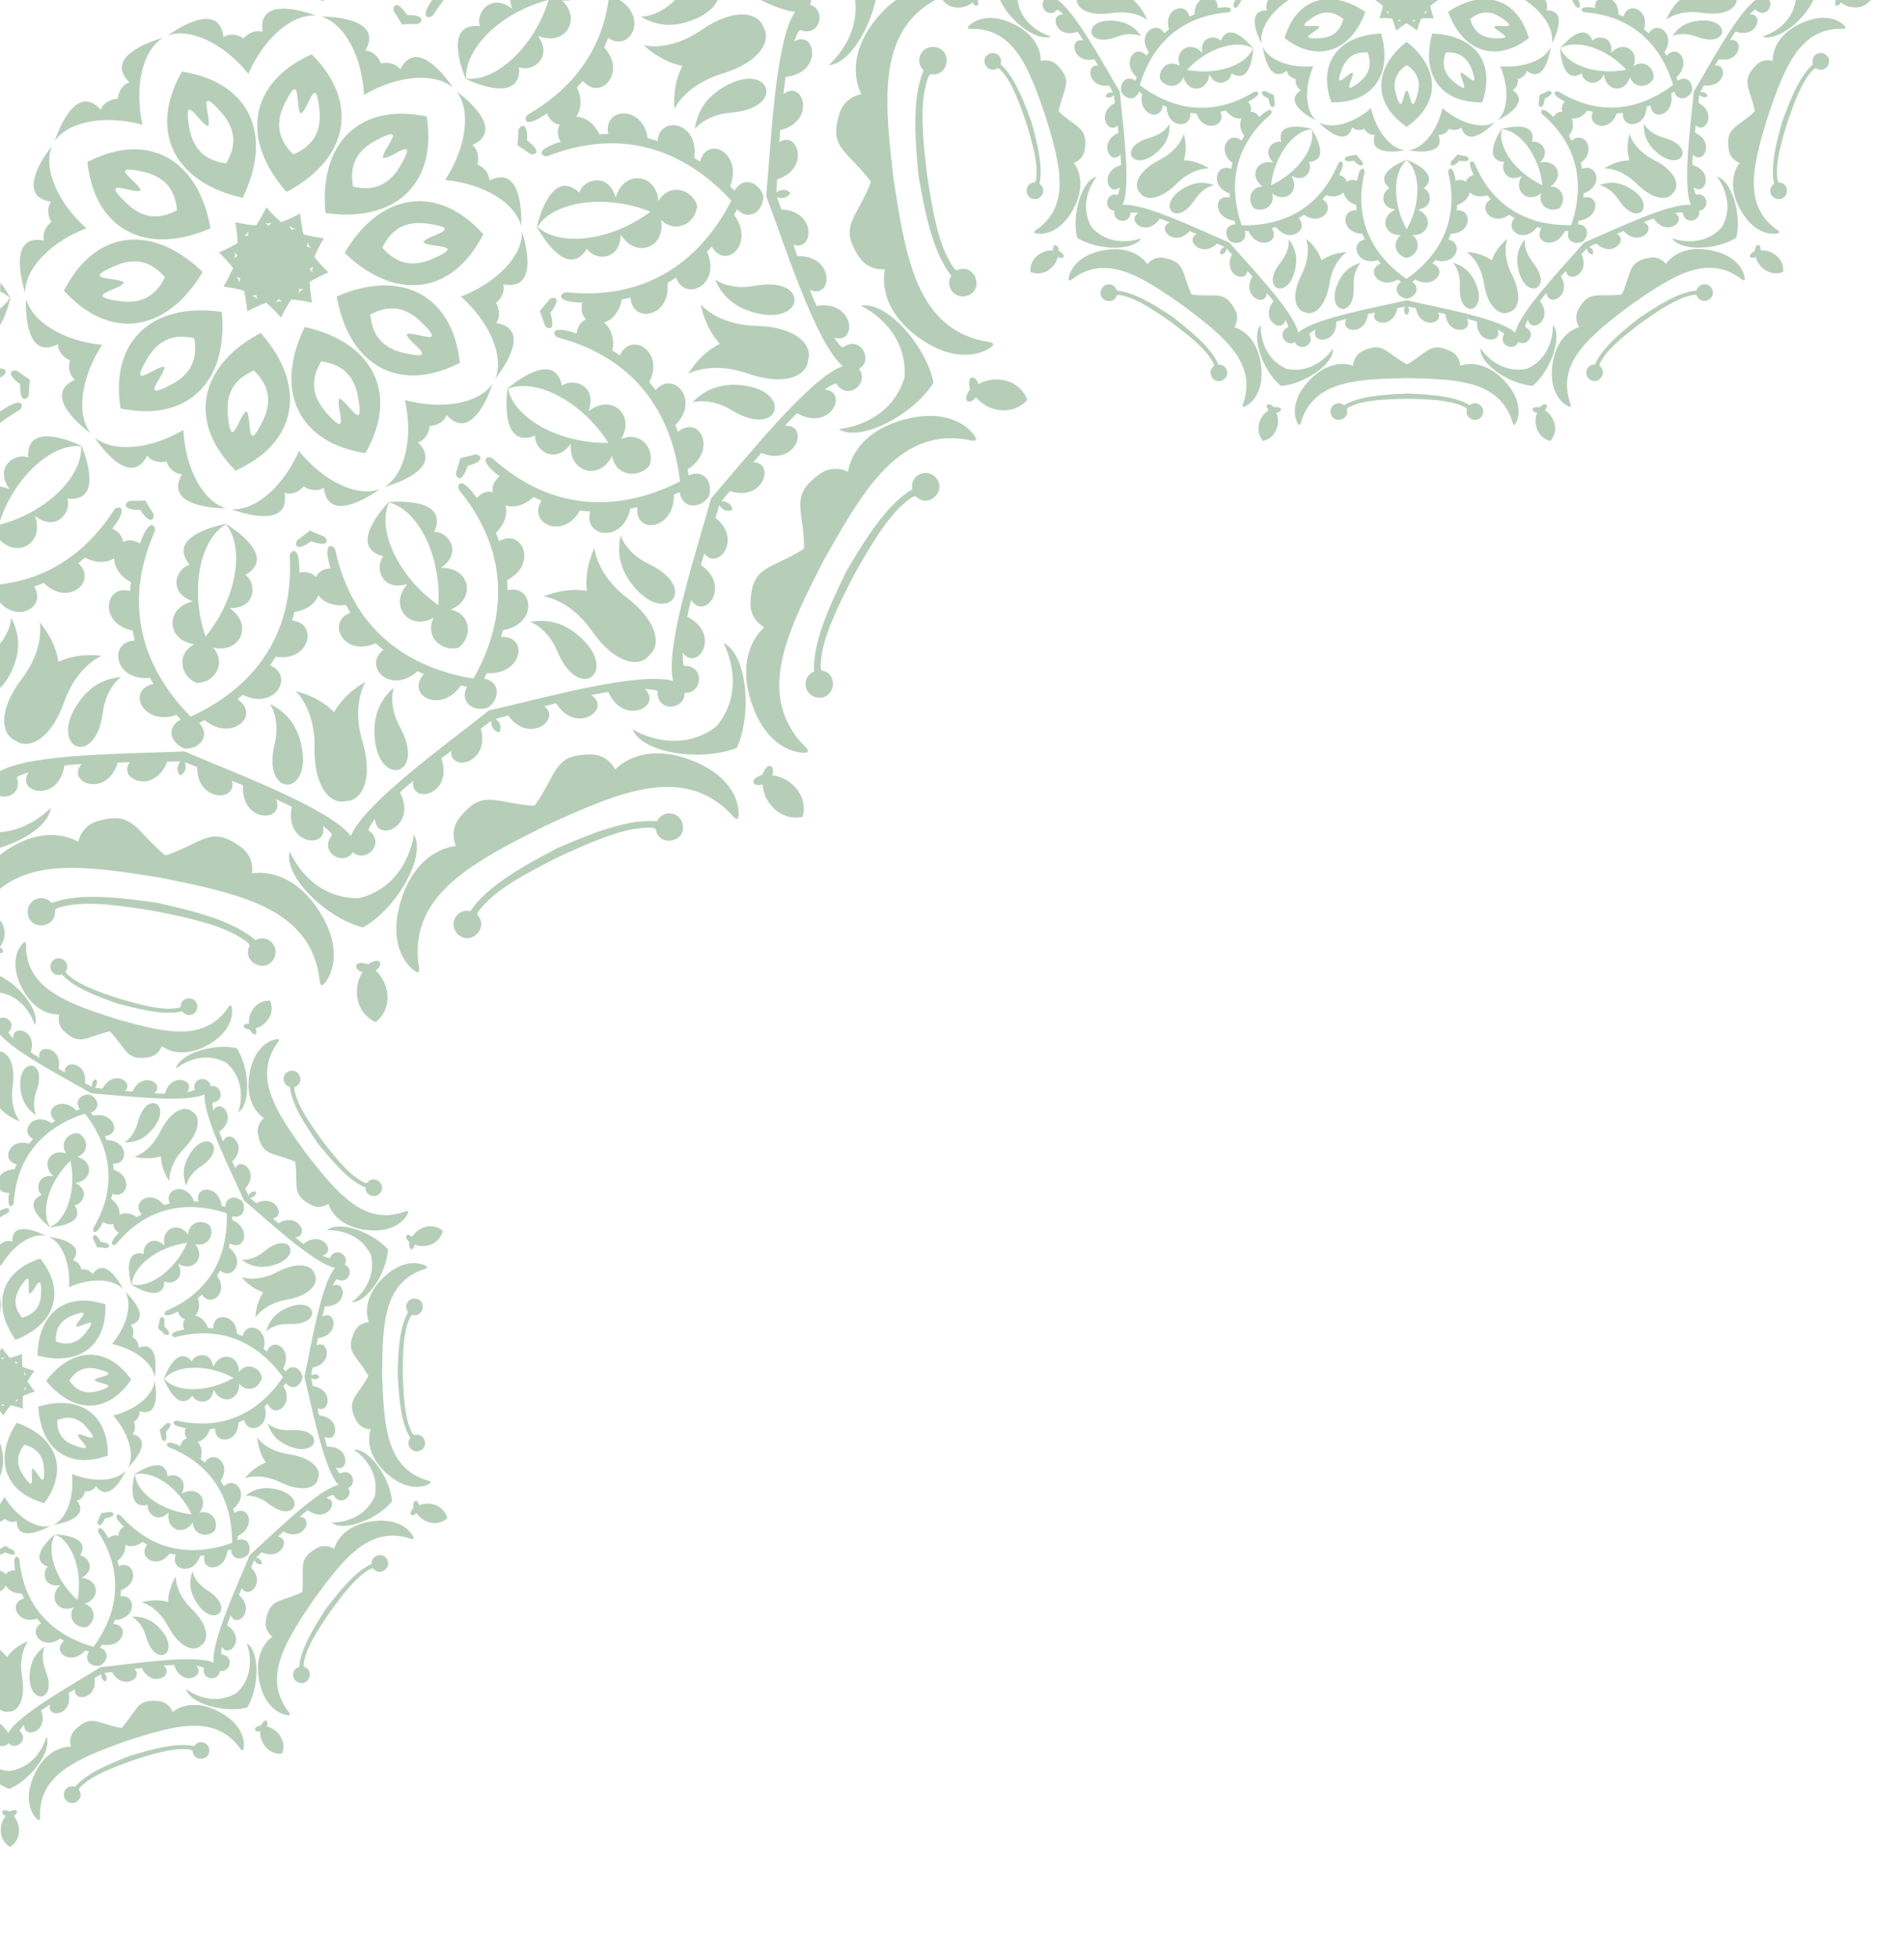 <?xml version="1.0" encoding="UTF-8"?>
<svg id="Layer_2" data-name="Layer 2" xmlns="http://www.w3.org/2000/svg" xmlns:xlink="http://www.w3.org/1999/xlink" viewBox="0 0 179 184">
  <defs>
    <style>
      .cls-1 {
        fill: #b6ceb8;
      }

      .cls-2 {
        clip-path: url(#clippath);
      }

      .cls-3 {
        fill: none;
      }
    </style>
    <clipPath id="clippath">
      <path class="cls-3" d="m28.12,0h150.88v155.88c0,15.52-12.6,28.12-28.12,28.12H0V28.12C0,12.6,12.6,0,28.12,0Z"/>
    </clipPath>
  </defs>
  <g id="Layer_1-2" data-name="Layer 1">
    <g class="cls-2">
      <g>
        <g>
          <path class="cls-1" d="m14.75,84.84c-3.9-.56-7.41-.91-9.9.02-.85-.97-2.35-.28-2.25.94.15,1.7,2.72,1.48,2.57-.22-.02-.26.8-.4,1.05-.45,2.09-.45,5.04-.05,8.38.5,3.32.66,6.22,1.33,8.02,2.49.22.14.94.56.83.79-.74,1.54,1.59,2.66,2.33,1.12.53-1.11-.63-2.29-1.77-1.68-2-1.74-5.41-2.66-9.26-3.51Z"/>
          <path class="cls-1" d="m86.35,16.5c.67,3.88,1.43,7.33,3.08,9.41-.67,1.11.46,2.32,1.59,1.85,1.57-.67.57-3.05-1.01-2.38-.24.1-.62-.63-.75-.86-1.07-1.85-1.61-4.78-2.11-8.12-.4-3.36-.65-6.32-.11-8.39.06-.25.24-1.06.5-1.03,1.7.23,2.04-2.33.34-2.56-1.22-.16-1.98,1.31-1.05,2.2-1.04,2.44-.86,5.97-.48,9.89Z"/>
          <path class="cls-1" d="m79.57,53.69c-1.74,3.53-3.15,6.77-3.04,9.42-1.19.5-.99,2.15.2,2.43,1.67.38,2.25-2.13.58-2.52-.25-.06-.13-.88-.1-1.14.22-2.13,1.51-4.81,3.06-7.81,1.65-2.95,3.19-5.5,4.84-6.85.2-.17.82-.72,1.01-.54,1.24,1.18,3.02-.69,1.78-1.87-.89-.85-2.37-.1-2.14,1.17-2.28,1.37-4.21,4.32-6.2,7.72Z"/>
          <path class="cls-1" d="m52.22,79.8c-3.49,1.83-6.53,3.62-8,5.83-1.26-.29-2.07,1.16-1.26,2.08,1.12,1.29,3.07-.4,1.95-1.7-.17-.2.41-.79.59-.98,1.43-1.59,4.05-3.01,7.07-4.52,3.07-1.42,5.81-2.58,7.95-2.7.26-.02,1.09-.1,1.13.15.31,1.68,2.85,1.22,2.54-.46-.22-1.21-1.86-1.48-2.42-.32-2.64-.23-5.94,1.03-9.55,2.6Z"/>
          <path class="cls-1" d="m96.59,37.58c-.83-2.09-3.25-2.29-4.61-1.47-.25-.9-1.12-.9-.81.38,0,.04.02.07.02.11-.02.03-.04.06-.06.09-.75,1.08.07,1.4.62.64.98,1.24,3.32,1.91,4.83.25Z"/>
          <path class="cls-1" d="m75.46,76.77c.56-2.17-1.29-3.76-2.87-3.9.33-.87-.38-1.39-.88-.17-.01.03-.03.07-.04.1-.03.01-.07.03-.1.04-1.24.44-.76,1.17.13.88.06,1.58,1.57,3.5,3.76,3.04Z"/>
          <path class="cls-1" d="m35.34,96.05c1.73-1.43,1.17-3.8-.03-4.84.78-.51.51-1.35-.61-.65-.03.02-.06.04-.09.06-.04,0-.07-.02-.11-.03-1.26-.38-1.31.5-.42.79-.88,1.32-.79,3.75,1.25,4.68Z"/>
          <path class="cls-1" d="m81.87,17.1c-.09.27-.22.58-.38.93-1.31,2.78-2.47,3.45-.75,6.09.92,1.41,2.46,1.18,2.46,1.18,0,0-1.01,3.54,3.37,6.57,4.33,2.99,7.09.52,6.8.49-.11-.39-.78-.02-2.84-.95-4.54-2.18-5.49-7.86-6.53-14.59-.78-6.76-1.36-12.49,2.44-15.8,1.74-1.44,2.49-1.26,2.49-1.67.27-.11-3.04-1.76-6.43,2.27-3.43,4.08-1.51,7.23-1.51,7.23,0,0-1.55.19-2.06,1.79-.95,3,.34,3.34,2.34,5.68.25.29.45.56.62.79Z"/>
          <path class="cls-1" d="m75.59,51.55c-.23.16-.52.34-.85.52-2.69,1.48-4.03,1.34-4.19,4.49-.09,1.68,1.3,2.4,1.3,2.4,0,0-2.9,2.27-1.13,7.29,1.75,4.97,5.43,4.59,5.22,4.39.14-.38-.62-.48-1.74-2.44-2.39-4.43.18-9.59,3.29-15.64,3.35-5.93,6.25-10.91,11.26-11.35,2.26-.14,2.75.44,2.99.11.28.07-1.42-3.22-6.54-1.94-5.17,1.29-5.47,4.96-5.47,4.96,0,0-1.36-.76-2.72.24-2.53,1.86-1.69,2.9-1.45,5.97.03.38.04.72.03,1Z"/>
          <path class="cls-1" d="m50.26,75.72c-.29,0-.62-.03-1-.08-3.05-.39-4.05-1.28-6.03,1.17-1.06,1.31-.36,2.7-.36,2.7,0,0-3.68.13-5.21,5.23-1.51,5.05,1.7,6.9,1.64,6.62.34-.22-.22-.75.03-3,.67-4.99,5.78-7.65,11.86-10.72,6.19-2.83,11.46-5.15,15.78-2.56,1.91,1.21,1.97,1.98,2.36,1.85.18.22.74-3.44-4.15-5.41-4.94-2-7.34.79-7.34.79,0,0-.66-1.42-2.34-1.41-3.15.02-3.07,1.35-4.68,3.98-.2.33-.39.6-.56.83Z"/>
          <path class="cls-1" d="m15.56,80.39c-.23-.17-.48-.39-.76-.65-2.24-2.11-2.52-3.41-5.56-2.6-1.63.44-1.88,1.98-1.88,1.98,0,0-3.06-2.06-7.29,1.17-4.19,3.2-2.68,6.58-2.57,6.32.41.02.26-.74,1.78-2.41,3.48-3.64,9.17-2.79,15.89-1.7,6.67,1.35,12.3,2.57,14.27,7.2.83,2.1.43,2.76.82,2.88.02.29,2.62-2.35-.17-6.82-2.82-4.52-6.4-3.67-6.4-3.67,0,0,.3-1.53-1.07-2.51-2.56-1.83-3.28-.71-6.12.47-.36.15-.67.26-.94.34Z"/>
          <path class="cls-1" d="m17.35,70.62c-4.68.23-14.6.14-17.43,1.91-.08-3.34-5.6-11.57-7.98-15.61-3.92-2.57-11.9-8.47-15.23-8.7,1.9-2.74,2.27-12.65,2.72-17.32-1.67-4.38-4.65-13.84-7.2-15.99,3.15-1.1,9.28-8.9,12.38-12.42,1.23-4.53,4.38-13.93,3.57-17.17,3.2.96,12.74-1.75,17.32-2.77,3.66-2.94,11.73-8.7,12.98-11.79,2.02,2.65,11.33,6.07,15.63,7.94,4.68-.23,14.6-.14,17.43-1.91.08,3.34,5.6,11.57,7.98,15.61,3.93,2.57,11.9,8.47,15.23,8.7-1.9,2.74-2.27,12.65-2.72,17.32,1.67,4.38,4.65,13.84,7.2,15.99-3.15,1.1-9.28,8.9-12.38,12.42-1.23,4.53-4.38,13.93-3.57,17.17-3.2-.96-12.74,1.75-17.32,2.77-3.66,2.94-11.73,8.7-12.98,11.79-2.02-2.65-11.33-6.07-15.63-7.94Zm-18.17,3.28c.31,1.47,2.64,1.21,2.5-.4-.04-.44-.49-.42,1.01-.92-1.29,1.94,2.83,2.93,3.37-.64.66-.07,1.02-.1,1.62-.14-1.56,1.75,2.37,3.28,3.39-.14.91-.02.68-.02,1.15-.03-1.26,1.61,2.31,3.11,3.5-.05.41,0,.81-.01,1.23-.02-.39.5-.32.98-.01,1.32.41-.21.64-.63.45-1.24.39.15.76.3,1.14.45,0,3.37,3.87,3.23,3.26,1.28.43.17.22.09,1.06.43-.25,3.56,3.96,3.52,3.12,1.33.55.25.88.4,1.47.7-.76,3.53,3.44,4.06,2.92,1.79,1.23.99.81.82.62,1.21-.7,1.46,1.39,2.53,2.2,1.26,1.11,1.01,2.85-.57,1.79-1.79-.29-.33-.64-.05.28-1.34.1,2.32,4.01.71,2.35-2.5.49-.45.77-.67,1.23-1.07-.23,2.33,3.85,1.26,2.66-2.11.72-.55.54-.42.91-.7-.08,2.04,3.7,1.15,2.8-2.1.32-.24.65-.49.98-.73-.02.64.32.99.77,1.08.21-.41.14-.89-.36-1.27.4-.1.8-.21,1.19-.31,1.98,2.73,5.03.34,3.39-.88.45-.12.23-.06,1.11-.28,1.89,3.03,5.28.52,3.31-.76.6-.12.95-.19,1.6-.3,1.47,3.3,5.17,1.26,3.42-.27,1.58.08,1.14.18,1.22.62.29,1.59,2.61,1.22,2.52-.27,1.49.16,1.97-2.14.39-2.5-.43-.1-.55.33-.56-1.25,1.44,1.82,3.66-1.78.43-3.4.14-.65.22-1,.37-1.59,1.19,2.02,3.85-1.24.91-3.27.26-.87.19-.66.33-1.1,1.14,1.7,3.67-1.24,1.04-3.34.12-.39.24-.78.36-1.17.36.53.84.61,1.25.42-.07-.45-.41-.8-1.04-.81.26-.32.52-.63.78-.95,3.2,1.05,4.27-2.68,2.22-2.7.29-.36.15-.18.74-.88,3.31,1.34,4.57-2.68,2.23-2.56.41-.45.65-.71,1.12-1.18,3.13,1.81,4.92-2.02,2.61-2.23,1.32-.86,1.03-.52,1.35-.22,1.17,1.11,2.83-.54,1.87-1.7,1.3-.74.33-2.88-1.15-2.25-.4.17-.25.59-1.18-.68,2.24.62,1.91-3.59-1.65-3-.27-.61-.41-.94-.63-1.5,2.15.94,2.39-3.27-1.18-3.18-.3-.86-.23-.64-.38-1.08,1.92.7,2.24-3.16-1.13-3.31-.13-.38-.26-.77-.4-1.16.6.21,1.04,0,1.26-.39-.32-.32-.8-.41-1.32-.05.02-.41.05-.82.07-1.22,3.21-1.04,1.87-4.68.21-3.49.03-.46.01-.24.08-1.14,3.47-.86,2.12-4.86.3-3.38.07-.61.11-.96.21-1.62,3.59-.37,2.79-4.53.8-3.33.56-1.47.53-1.03.96-.97,1.6.22,1.97-2.1.52-2.48.62-1.37-1.42-2.53-2.26-1.15-.23.38.15.63-1.36.15,2.18-.81-.57-4.03-3.1-1.46-.58-.33-.88-.52-1.39-.84,2.29-.5,0-4.05-2.83-1.88-.75-.51-.56-.38-.94-.65,1.97-.56-.05-3.87-2.86-2.02-.33-.23-.66-.47-1-.71.61-.18.84-.61.79-1.06-.45-.07-.89.14-1.1.74-.22-.35-.44-.69-.66-1.03,1.98-2.72-1.23-4.89-1.88-2.95-.25-.39-.13-.2-.61-.97,2.3-2.73-1.14-5.18-1.74-2.91-.3-.53-.47-.84-.78-1.43,2.69-2.41-.4-5.31-1.31-3.17-.41-1.52-.18-1.14.21-1.35,1.42-.77.36-2.86-1.04-2.31-.31-1.47-2.64-1.21-2.5.4.04.44.49.42-1.01.92,1.29-1.94-2.83-2.93-3.37.64-.66.07-1.02.1-1.62.14,1.56-1.75-2.37-3.28-3.39.14-.91.03-.68.02-1.15.03,1.26-1.61-2.31-3.11-3.5.05-.41,0-.81.01-1.23.02.39-.5.32-.98.01-1.32-.41.21-.64.63-.45,1.24-.39-.15-.76-.3-1.14-.45,0-3.37-3.87-3.23-3.26-1.28-.43-.17-.22-.09-1.06-.43.25-3.56-3.96-3.52-3.12-1.33-.55-.25-.88-.4-1.47-.7.76-3.53-3.44-4.06-2.92-1.79-1.23-.99-.81-.82-.62-1.21.7-1.46-1.39-2.53-2.2-1.26-1.11-1.01-2.85.57-1.79,1.79.29.33.64.05-.28,1.34-.1-2.32-4.01-.71-2.35,2.5-.49.45-.77.68-1.23,1.07.23-2.34-3.85-1.26-2.66,2.11-.72.55-.54.42-.91.7.08-2.04-3.7-1.15-2.8,2.1-.32.24-.65.49-.98.73.02-.64-.32-.99-.77-1.08-.21.41-.14.89.36,1.27-.4.1-.8.21-1.19.31-1.98-2.73-5.03-.34-3.39.88-.45.12-.23.06-1.11.28-1.89-3.03-5.28-.52-3.31.76-.6.12-.95.19-1.6.3-1.47-3.3-5.17-1.26-3.42.27-1.58-.08-1.14-.18-1.22-.62-.29-1.59-2.61-1.22-2.52.27-1.49-.16-1.97,2.14-.39,2.5.43.1.55-.33.56,1.25-1.44-1.82-3.66,1.78-.43,3.4-.14.65-.22,1-.37,1.59-1.19-2.02-3.85,1.24-.91,3.27-.26.87-.19.66-.33,1.1-1.14-1.7-3.67,1.24-1.04,3.34-.12.39-.24.78-.36,1.17-.36-.53-.84-.61-1.25-.42.07.45.41.8,1.04.81-.26.32-.52.63-.78.95-3.2-1.04-4.27,2.68-2.22,2.7-.29.36-.15.18-.74.88-3.31-1.34-4.57,2.68-2.23,2.56-.41.45-.65.71-1.12,1.18-3.13-1.81-4.92,2.02-2.61,2.23-1.32.86-1.03.52-1.35.22-1.17-1.11-2.83.54-1.87,1.7-1.3.74-.33,2.88,1.15,2.25.4-.17.25-.59,1.18.68-2.24-.62-1.91,3.59,1.65,3,.27.61.41.94.63,1.5-2.15-.94-2.39,3.27,1.18,3.18.3.86.23.64.38,1.08-1.92-.7-2.24,3.16,1.13,3.31.13.38.26.77.39,1.16-.6-.21-1.04,0-1.26.39.32.32.8.41,1.32.05-.02.41-.05.82-.07,1.22-3.21,1.04-1.87,4.68-.21,3.49-.03.46-.01.24-.08,1.14-3.47.86-2.12,4.86-.3,3.38-.07.61-.11.96-.21,1.62-3.59.37-2.79,4.53-.8,3.33-.56,1.47-.53,1.03-.96.97-1.6-.22-1.97,2.1-.52,2.48-.62,1.37,1.42,2.53,2.26,1.15.23-.38-.15-.63,1.36-.15-2.18.81.57,4.03,3.1,1.46.58.33.88.52,1.39.84-2.29.5,0,4.05,2.83,1.88.75.51.57.38.94.65-1.97.56.05,3.87,2.86,2.02.33.23.66.47,1,.71-.61.18-.84.61-.79,1.06.45.07.89-.14,1.1-.74.22.35.44.69.66,1.03-1.98,2.72,1.23,4.89,1.88,2.95.25.39.13.2.61.97-2.3,2.73,1.14,5.18,1.74,2.91.3.53.47.84.78,1.43-2.69,2.41.4,5.31,1.31,3.17.41,1.52.18,1.14-.21,1.35-1.42.77-.36,2.86,1.04,2.31Zm20.14-14.08c-1.5-4.36-.53-9.15,1.92-10.54,1.8,2.17,1.02,6.99-1.92,10.54Zm21.89-2.95c-3.78-2.65-5.81-7.09-4.64-9.65,2.73.69,4.94,5.05,4.64,9.65Zm15.98-15.25c-4.61.08-8.86-2.32-9.43-5.08,2.62-1.05,6.96,1.18,9.43,5.08Zm3.96-21.73c-3.68,2.78-8.53,3.33-10.62,1.43,1.5-2.39,6.33-3.13,10.62-1.43ZM51.58-.01c-1.35,4.41-4.95,7.71-7.75,7.4-.19-2.81,3.28-6.26,7.75-7.4Zm-19.44-10.48c1.5,4.36.53,9.15-1.92,10.54-1.8-2.17-1.02-6.99,1.92-10.54Zm-21.89,2.95c3.78,2.65,5.81,7.09,4.64,9.65-2.73-.69-4.94-5.05-4.64-9.65ZM-5.73,7.7c4.61-.08,8.86,2.32,9.43,5.08-2.62,1.05-6.96-1.18-9.43-5.08Zm-3.96,21.73c3.68-2.78,8.53-3.33,10.62-1.43-1.5,2.39-6.33,3.13-10.62,1.43ZM-.13,49.34c1.35-4.41,4.95-7.71,7.75-7.4.19,2.81-3.28,6.26-7.75,7.4Zm21.37-.1c-.83.16-5.61,1.18-3.4,3.85-1.19.21-2.2,2.58.3,3.42-2.7.64-2.47,3.7.13,4.03-1.74.91-1.32,3.04.24,3.65,1.68-.02,2.82-1.86,1.52-3.33,2.55.61,3.84-2.17,1.54-3.72,2.63.09,2.53-2.48,1.49-3.1,3.01-1.71-1.1-4.36-1.82-4.8Zm15.3-2.06c-.58.61-3.84,4.26-.49,5.11-.84.87-.26,3.38,2.25,2.59-1.81,2.1.18,4.45,2.47,3.18-.87,1.76.72,3.23,2.34,2.81,1.34-1,1.19-3.17-.73-3.58,2.42-1,1.83-4.01-.94-3.92,2.18-1.48.59-3.49-.62-3.38,1.43-3.15-3.46-2.88-4.29-2.81Zm11.17-10.66c-.11.83-.61,5.7,2.61,4.42-.16,1.2,1.77,2.89,3.35.77-.23,2.76,2.76,3.49,3.87,1.12.33,1.94,2.48,2.19,3.55.9.5-1.6-.9-3.26-2.7-2.47,1.37-2.23-.88-4.32-3.06-2.62.9-2.48-1.57-3.17-2.49-2.37-.7-3.39-4.49-.3-5.13.25Zm2.77-15.19c.4.74,2.86,4.97,4.71,2.04.57,1.07,3.13,1.29,3.16-1.34,1.44,2.37,4.28,1.2,3.79-1.37,1.41,1.38,3.3.31,3.4-1.36-.54-1.59-2.64-2.11-3.64-.41-.2-2.61-3.25-2.98-4.02-.32-.73-2.53-3.14-1.64-3.41-.46-2.56-2.34-3.81,2.4-4,3.22Zm-6.69-13.91c.76.36,5.24,2.34,5.01-1.11,1.09.53,3.29-.79,1.77-2.95,2.56,1.07,4.17-1.55,2.26-3.33,1.95.29,2.85-1.68,1.95-3.1-1.37-.97-3.38-.15-3.18,1.8-1.7-1.99-4.38-.5-3.44,2.1-2.08-1.62-3.5.52-3.03,1.63-3.44-.39-1.67,4.18-1.35,4.95ZM30.21.09c.83-.16,5.61-1.18,3.4-3.85,1.19-.21,2.2-2.58-.3-3.42,2.7-.64,2.47-3.7-.13-4.03,1.74-.91,1.32-3.04-.24-3.65-1.68.02-2.82,1.86-1.51,3.33-2.55-.61-3.84,2.17-1.54,3.72-2.63-.09-2.53,2.48-1.49,3.1-3.01,1.71,1.1,4.36,1.82,4.8Zm-15.3,2.06c.58-.61,3.84-4.26.49-5.11.84-.87.26-3.38-2.25-2.59,1.81-2.1-.18-4.45-2.47-3.18.87-1.76-.72-3.23-2.34-2.81-1.34,1-1.19,3.17.73,3.58-2.42,1-1.83,4.01.94,3.92-2.18,1.48-.59,3.49.62,3.38-1.43,3.15,3.46,2.88,4.29,2.81ZM3.74,12.81c.11-.83.61-5.7-2.61-4.42.16-1.2-1.77-2.89-3.35-.77.23-2.76-2.76-3.49-3.87-1.12-.33-1.94-2.48-2.19-3.55-.9-.5,1.6.9,3.26,2.7,2.47-1.37,2.23.88,4.33,3.06,2.62-.9,2.48,1.57,3.17,2.49,2.37.7,3.39,4.49.3,5.13-.25ZM.97,27.99c-.4-.74-2.86-4.97-4.71-2.04-.57-1.07-3.13-1.29-3.16,1.34-1.44-2.37-4.28-1.2-3.79,1.37-1.4-1.38-3.3-.31-3.4,1.36.54,1.59,2.64,2.11,3.64.41.2,2.61,3.25,2.98,4.02.32.73,2.53,3.14,1.64,3.41.46,2.56,2.34,3.81-2.4,4-3.22Zm6.69,13.91c-.76-.36-5.24-2.34-5.01,1.11-1.09-.53-3.29.79-1.77,2.95-2.56-1.07-4.17,1.55-2.26,3.33-1.95-.29-2.85,1.68-1.95,3.1,1.37.97,3.38.15,3.18-1.8,1.7,1.99,4.38.5,3.44-2.1,2.08,1.62,3.5-.52,3.03-1.63,3.44.39,1.67-4.18,1.35-4.95Zm10.28,25.46c-3.31-3.33-7-9.27-3.39-17.42.17-.38-.43-1.58-1.39,1.14-.61-.38-1.17-.38-1.6-.14-.04-.49-.35-.97-1-1.26,1.75-2.29.41-2.13.19-1.79-4.83,7.49-11.82,7.68-16.42,6.74-.72-4.64-.22-11.61,7.5-16.09.36-.21.58-1.53-1.79.11-.26-.67-.72-1-1.21-1.06.26-.42.29-.99-.07-1.61,2.76-.83,1.59-1.48,1.2-1.33-8.32,3.22-14.07-.73-17.25-4.2,2.14-4.18,6.65-9.52,15.52-8.61.41.04,1.37-.9-1.51-.97.18-.69,0-1.23-.36-1.57.46-.19.81-.63.89-1.34,2.72.95,2.16-.27,1.76-.37-8.62-2.28-10.95-8.87-11.48-13.53C-8.3,1.93-1.51.26,5.13,6.21c.31.28,1.64.08-.65-1.67.55-.46.72-1,.63-1.48.48.11,1.03-.03,1.51-.56,1.64,2.37,1.9,1.05,1.64.73-5.63-6.91-3.65-13.61-1.33-17.7,4.64.75,11.11,3.38,12.99,12.1.09.4,1.28,1.02.45-1.74.71-.05,1.17-.38,1.38-.83.32.37.85.58,1.55.43-.07,2.88.92,1.97.9,1.56-.49-8.9,5.05-13.16,9.32-15.1,3.31,3.33,7,9.27,3.39,17.42-.17.38.43,1.58,1.39-1.14.61.38,1.17.38,1.6.14.04.49.35.97,1,1.26-1.75,2.29-.41,2.13-.19,1.79,4.83-7.49,11.82-7.68,16.42-6.74.72,4.64.22,11.61-7.5,16.09-.36.21-.58,1.53,1.79-.11.26.67.72,1,1.21,1.06-.26.42-.29.99.07,1.61-2.76.83-1.59,1.48-1.2,1.33,8.32-3.22,14.07.73,17.25,4.2-2.14,4.18-6.65,9.52-15.52,8.61-.41-.04-1.37.9,1.51.97-.18.69,0,1.23.36,1.57-.46.19-.81.63-.89,1.34-2.72-.95-2.16.27-1.76.37,8.62,2.28,10.95,8.87,11.48,13.53-4.19,2.12-10.97,3.79-17.62-2.16-.31-.28-1.64-.08.65,1.67-.55.46-.72,1-.63,1.48-.48-.11-1.03.03-1.51.56-1.64-2.37-1.9-1.05-1.64-.73,5.63,6.91,3.65,13.61,1.33,17.7-4.64-.75-11.11-3.38-12.99-12.1-.09-.4-1.28-1.02-.45,1.74-.71.05-1.17.38-1.38.83-.32-.37-.85-.58-1.55-.43.07-2.88-.92-1.97-.9-1.56.49,8.9-5.05,13.16-9.32,15.1Zm-7.2-14.91c0,.77.44,1.65,1.56,2.26-.03.28-.06.56-.08.83-2.41-.65-2.97,3.06.24,3.72.06.32.13.63.21.94-2.5.07-1.96,3.86,1.42,3.5.11.19.22.39.33.57-2.6.58-.96,4,2.18,2.92.13.15.26.29.39.43-1.44.74-.94,2.28.4,2.74,1.42.04,2.43-1.22,1.34-2.42.17-.08.34-.17.52-.26,2.56,2.12,5.3-.51,3.07-1.96.17-.14.34-.28.51-.42,3.04,1.53,4.88-1.83,2.56-2.78.18-.26.36-.52.53-.8,3.24.51,4.02-3.16,1.54-3.4.08-.26.15-.53.22-.81,1.26-.18,1.98-.85,2.25-1.57.45.62,1.33,1.08,2.59.92.14.25.28.49.42.72-2.33.89-.61,4.22,2.38,2.87.24.22.48.43.72.63-1.98,1.53.68,4.28,3.21,2,.2.09.4.19.6.27-1.76,2,1.58,3.8,3.48,1.08.19.04.38.08.57.11-.73,1.44.58,2.39,1.94,1.98,1.17-.8,1.25-2.42-.33-2.75.09-.17.18-.34.27-.51,3.32.21,3.99-3.53,1.33-3.4.06-.21.11-.43.17-.64,3.35-.55,2.87-4.35.44-3.75,0-.32-.02-.64-.04-.96,2.92-1.49,1.4-4.92-.76-3.65-.09-.26-.19-.52-.3-.78.91-.88,1.11-1.85.9-2.59.73.24,1.71.09,2.63-.78.26.12.51.23.76.34-1.36,2.09,1.99,3.77,3.62.93.32.04.64.07.96.09-.7,2.4,3.06,3.06,3.77-.27.22-.04.44-.09.65-.14-.25,2.65,3.51,2.15,3.45-1.17.18-.08.35-.16.53-.24.26,1.6,1.88,1.59,2.73.46.48-1.33-.41-2.69-1.88-2.03-.03-.19-.05-.38-.09-.57,2.81-1.78,1.16-5.2-.92-3.53-.08-.21-.16-.41-.24-.62,2.39-2.42-.23-5.2-1.85-3.3-.19-.25-.39-.51-.6-.75,1.49-2.92-1.76-4.8-2.76-2.51-.22-.16-.46-.31-.7-.45.22-1.25-.19-2.14-.79-2.63.73-.24,1.43-.93,1.67-2.18.28-.05.55-.11.82-.18.13,2.5,3.83,1.88,3.47-1.38.28-.16.56-.32.82-.49.84,2.35,4.28.67,2.9-2.43.15-.16.3-.33.44-.49,1.35,2.29,4.1-.32,2.1-2.98.1-.17.19-.34.28-.51,1.15,1.14,2.45.19,2.48-1.23-.4-1.36-1.91-1.93-2.72-.53-.13-.14-.27-.28-.41-.41,1.23-3.09-2.12-4.89-2.82-2.32-.18-.12-.37-.24-.56-.36.51-3.36-3.25-4.07-3.44-1.58-.3-.1-.61-.18-.92-.26-.52-3.24-4.25-2.85-3.71-.41-.27,0-.55.02-.83.04-.56-1.14-1.42-1.62-2.19-1.66.45-.63.61-1.6.07-2.74.19-.21.38-.41.56-.62,1.57,1.94,4.2-.73,2-3.15.14-.29.26-.59.38-.88,2.06,1.41,3.86-1.97.91-3.67.03-.22.05-.44.07-.66,2.44,1.06,3.13-2.67-.05-3.65-.02-.2-.04-.39-.07-.58,1.6.25,2.09-1.29,1.28-2.45-1.12-.87-2.68-.44-2.51,1.17-.19-.03-.38-.07-.57-.1-.82-3.22-4.59-2.71-3.64-.22-.22,0-.44.02-.66.04-1.56-3.02-5.02-1.38-3.71.74-.3.1-.6.21-.9.34-2.32-2.32-5.11.19-3.24,1.85-.22.17-.43.34-.65.53-1.12-.59-2.1-.48-2.74-.06,0-.77-.44-1.65-1.56-2.26.03-.28.06-.56.08-.83,2.41.65,2.97-3.06-.24-3.72-.06-.32-.13-.63-.21-.94,2.5-.07,1.96-3.86-1.42-3.5-.11-.19-.22-.39-.33-.57,2.6-.58.96-4-2.18-2.92-.13-.15-.26-.29-.39-.43,1.44-.74.94-2.28-.4-2.74-1.42-.04-2.43,1.22-1.34,2.42-.17.08-.34.17-.52.26-2.56-2.12-5.3.51-3.07,1.96-.17.14-.34.28-.51.42-3.04-1.53-4.88,1.83-2.56,2.78-.18.26-.36.52-.53.8-3.24-.51-4.02,3.16-1.54,3.4-.08.26-.15.53-.22.81-1.26.18-1.98.85-2.25,1.57-.45-.62-1.33-1.08-2.59-.92-.14-.25-.28-.49-.42-.72,2.33-.89.61-4.22-2.38-2.87-.24-.22-.48-.43-.72-.63,1.98-1.53-.68-4.28-3.21-2-.2-.09-.4-.19-.6-.27,1.76-2-1.58-3.8-3.48-1.08-.19-.04-.38-.08-.57-.11.73-1.44-.58-2.39-1.94-1.98-1.17.8-1.25,2.42.33,2.75-.09.17-.18.34-.27.51-3.32-.21-3.99,3.53-1.33,3.39-.06.21-.11.43-.17.64-3.35.55-2.87,4.35-.44,3.75,0,.32.02.64.04.96C.84-3.72,2.37-.29,4.52-1.56c.09.26.19.52.3.78-.91.88-1.11,1.85-.9,2.59-.73-.24-1.71-.09-2.63.78-.26-.12-.51-.23-.76-.34C1.89.17-1.47-1.51-3.09,1.33c-.32-.04-.64-.07-.96-.09.71-2.4-3.06-3.06-3.77.27-.22.04-.44.09-.65.14.25-2.65-3.51-2.15-3.45,1.17-.18.08-.35.16-.53.24-.26-1.6-1.88-1.59-2.73-.46-.48,1.33.41,2.69,1.88,2.03.03.19.05.38.09.57-2.81,1.78-1.16,5.2.92,3.53.08.21.16.41.24.62-2.39,2.42.23,5.2,1.85,3.3.19.25.39.51.6.75-1.49,2.92,1.76,4.8,2.76,2.51.22.16.46.31.7.45-.22,1.25.19,2.14.79,2.63-.73.24-1.43.93-1.67,2.18-.28.05-.55.11-.82.18-.13-2.5-3.83-1.88-3.47,1.38-.28.16-.56.32-.82.49-.84-2.35-4.28-.67-2.9,2.43-.15.16-.3.33-.44.49-1.35-2.29-4.1.32-2.1,2.98-.1.17-.19.34-.28.51-1.15-1.14-2.45-.19-2.48,1.23.4,1.36,1.91,1.93,2.72.53.13.14.27.28.41.41-1.23,3.09,2.12,4.89,2.82,2.32.18.12.37.24.56.36-.51,3.36,3.25,4.07,3.44,1.58.3.1.61.18.92.26.52,3.24,4.25,2.85,3.71.41.27,0,.55-.02.83-.04.56,1.14,1.42,1.62,2.19,1.66-.45.63-.61,1.6-.07,2.74-.19.21-.38.41-.56.62-1.57-1.94-4.2.73-2,3.15-.14.29-.26.59-.38.88-2.06-1.41-3.86,1.97-.91,3.67-.03.22-.05.44-.07.66-2.44-1.06-3.13,2.67.05,3.65.02.2.04.39.07.58-1.6-.25-2.09,1.29-1.28,2.45,1.12.87,2.68.44,2.51-1.17.19.03.38.07.57.1.82,3.22,4.59,2.71,3.64.22.22,0,.44-.02.66-.04,1.56,3.02,5.02,1.38,3.71-.74.3-.1.6-.21.9-.34,2.32,2.32,5.11-.19,3.24-1.85.22-.17.43-.34.65-.53,1.12.59,2.1.48,2.74.06Z"/>
          <path class="cls-1" d="m-4.21,80.17c3.56.41,8.75-1.88,8.98-4.25,0,0-3.25,3.57-7.66,1.81-3.9-2.72-2.7-7.4-2.7-7.4-1.86,1.5-.92,7.09,1.38,9.84Z"/>
          <path class="cls-1" d="m82.57-2.65c-2.64-2.43-8.18-3.62-9.77-1.84,0,0,4.72-.98,7.26,3.04,1.56,4.49-2.16,7.57-2.16,7.57,2.39-.13,4.91-5.2,4.67-8.77Z"/>
          <path class="cls-1" d="m87.77,35.97c-.71-3.52-4.49-7.74-6.82-7.23,0,0,4.4,1.98,4.09,6.73-1.38,4.55-6.2,4.85-6.2,4.85,2,1.3,7.03-1.32,8.93-4.36Z"/>
          <path class="cls-1" d="m69.27,70.28c1.49-3.26.92-8.9-1.27-9.86,0,0,2.39,4.19-.65,7.85-3.79,2.87-7.87.28-7.87.28.86,2.23,6.46,3.07,9.79,1.73Z"/>
          <path class="cls-1" d="m34.14,87.16c3.13-1.76,5.97-6.66,4.77-8.72,0,0-.53,4.8-5.14,5.97-4.76.09-6.53-4.39-6.53-4.39-.62,2.31,3.42,6.28,6.9,7.15Z"/>
          <path class="cls-1" d="m1.49,69.62c1.1.82,3.24.04,4.56-3.68,1.21-3.41,3.52-4.31,3.52-4.31-1.5-.17-2.83,0-4.07.56-.22-1.34-.81-2.55-1.77-3.71,0,0,.52,2.42-1.67,5.3-2.39,3.15-1.86,5.36-.57,5.83Z"/>
          <path class="cls-1" d="m71.76,2.54c-.41-1.31-2.6-1.94-5.85.3-2.98,2.05-5.38,1.42-5.38,1.42,1.11,1.01,2.29,1.66,3.62,1.94-.61,1.21-.85,2.54-.75,4.04,0,0,1.01-2.26,4.47-3.31,3.78-1.14,4.65-3.25,3.89-4.38Z"/>
          <path class="cls-1" d="m75.97,33.82c.44-1.3-.96-3.1-4.91-3.2-3.62-.09-5.18-2.01-5.18-2.01.3,1.47.88,2.69,1.79,3.7-1.21.62-2.18,1.55-2.98,2.83,0,0,2.14-1.24,5.56-.05,3.73,1.3,5.67.11,5.72-1.26Z"/>
          <path class="cls-1" d="m60.99,61.61c1.12-.8,1.04-3.07-2.09-5.47-2.87-2.2-3.01-4.67-3.01-4.67-.62,1.37-.87,2.69-.72,4.05-1.34-.21-2.68-.02-4.07.53,0,0,2.46.26,4.53,3.23,2.26,3.24,4.52,3.42,5.37,2.35Z"/>
          <path class="cls-1" d="m32.54,75.28c1.37.01,2.65-1.87,1.52-5.66-1.03-3.47.31-5.55.31-5.55-1.31.75-2.28,1.67-2.96,2.85-.97-.96-2.15-1.59-3.61-1.96,0,0,1.84,1.66,1.77,5.27-.08,3.95,1.65,5.43,2.97,5.05Z"/>
          <path class="cls-1" d="m9.66,67c.32-2.45,1.73-3.38,1.73-3.38-1.77.18-3.07.97-4.12,2.57-2.72,4.16,1.7,6.06,2.39.81Z"/>
          <path class="cls-1" d="m37.61,68.36c-1.18-2.17-.58-3.75-.58-3.75-1.33,1.19-1.91,2.59-1.82,4.5.24,4.96,4.94,3.9,2.4-.75Z"/>
          <path class="cls-1" d="m61.03,53.02c-2.23-1.06-2.68-2.69-2.68-2.69-.38,1.74-.03,3.22,1.17,4.71,3.11,3.87,6.29.25,1.5-2.02Z"/>
          <path class="cls-1" d="m70.95,26.86c-2.42.45-3.74-.6-3.74-.6.72,1.63,1.87,2.62,3.72,3.12,4.79,1.3,5.24-3.49.03-2.52Z"/>
          <path class="cls-1" d="m63.61-.15c-1.7,1.79-3.38,1.71-3.38,1.71,1.54.9,3.05,1.02,4.84.34,4.64-1.76,2.18-5.9-1.46-2.06Z"/>
          <path class="cls-1" d="m-.82,61.35c1.87-1.61,1.87-3.3,1.87-3.3.82,1.58.88,3.1.12,4.85-1.98,4.56-6,1.91-1.98-1.55Z"/>
          <path class="cls-1" d="m25.82,69.94c.56-2.4-.43-3.77-.43-3.77,1.59.79,2.53,1.99,2.94,3.86,1.08,4.85-3.73,5.07-2.52-.09Z"/>
          <path class="cls-1" d="m52.41,61.24c-.95-2.27-2.56-2.8-2.56-2.8,1.76-.3,3.22.12,4.65,1.39,3.72,3.29-.04,6.29-2.09,1.41Z"/>
          <path class="cls-1" d="m68.82,38.57c-2.11-1.28-3.72-.76-3.72-.76,1.25-1.27,2.67-1.79,4.58-1.61,4.94.47,3.67,5.12-.86,2.37Z"/>
          <path class="cls-1" d="m68.76,10.58c-2.46.2-3.45,1.57-3.45,1.57.26-1.76,1.11-3.02,2.76-3.99,4.28-2.52,5.97,1.98.69,2.42Z"/>
        </g>
        <g>
          <path class="cls-1" d="m2.81,35.67c-.05.45-.08.91-.1,1.39-.01.38-.9,1.09-.81-.95-1.65-1.2-.54-1.45-.24-1.22.38.28.77.55,1.15.79Z"/>
          <path class="cls-1" d="m.72,20.1c-.3.33-.6.69-.9,1.06-.23.3-1.37.35-.09-1.24-.63-1.94.41-1.49.52-1.13.14.46.3.89.46,1.31Z"/>
          <path class="cls-1" d="m8.17,6.27c-.44.09-.89.2-1.35.33-.36.1-1.31-.52.66-1.06.63-1.94,1.21-.96,1.09-.61-.15.45-.28.9-.4,1.33Z"/>
          <path class="cls-1" d="m37.79,2.29c-.22-.39-.47-.79-.73-1.18-.21-.31.09-1.41,1.21.3,2.04,0,1.29.85.91.85-.48,0-.94,0-1.39.04Z"/>
          <path class="cls-1" d="m48.64,13.65c.05-.45.08-.91.1-1.39.01-.38.9-1.09.81.95,1.65,1.2.54,1.45.24,1.22-.38-.28-.77-.55-1.15-.79Z"/>
          <path class="cls-1" d="m50.74,29.22c.3-.33.6-.69.9-1.06.23-.3,1.37-.35.09,1.24.63,1.94-.41,1.49-.52,1.13-.14-.46-.3-.89-.46-1.31Z"/>
          <path class="cls-1" d="m43.28,43.05c.44-.09.89-.2,1.35-.33.36-.1,1.31.52-.66,1.06-.63,1.94-1.21.96-1.09.61.15-.45.28-.9.4-1.33Z"/>
          <path class="cls-1" d="m29.12,49.86c.41.19.84.36,1.29.53.35.13.76,1.19-1.15.47-1.65,1.2-1.55.07-1.24-.15.39-.28.76-.56,1.1-.85Z"/>
          <path class="cls-1" d="m13.66,47.04c.22.39.47.79.73,1.18.21.31-.09,1.41-1.21-.3-2.04,0-1.29-.85-.91-.85.48,0,.94,0,1.39-.04Z"/>
          <path class="cls-1" d="m9.6,32.41c-1.96,3.01-2.47,6.48-1.09,8.3,0,0-4.91-3.47-1.46-5.02-.48-.35-.69-1.15-.47-1.83-.67-.25-1.16-.92-1.13-1.51-3.37,1.72-3-4.28-3-4.28.57,2.22,3.59,3.99,7.16,4.34Z"/>
          <path class="cls-1" d="m8.13,21.45c-3.36,1.28-5.8,3.79-5.76,6.08,0,0-1.94-5.69,1.77-4.92-.18-.57.12-1.34.69-1.76-.39-.6-.4-1.42-.03-1.89-3.74-.58.08-5.23.08-5.23-.85,2.13.56,5.34,3.24,7.72Z"/>
          <path class="cls-1" d="m13.38,11.72c-3.47-.94-6.92-.34-8.23,1.53,0,0,1.78-5.74,4.32-2.94.19-.57.88-1.01,1.6-1.02.04-.71.52-1.39,1.09-1.55-2.68-2.67,3.14-4.18,3.14-4.18-1.93,1.22-2.69,4.64-1.91,8.15Z"/>
          <path class="cls-1" d="m23.34,6.93c-2.26-2.8-5.4-4.35-7.56-3.6,0,0,4.82-3.6,5.23.16.48-.35,1.31-.3,1.89.12.45-.56,1.23-.82,1.79-.61-.6-3.74,5-1.54,5-1.54-2.28-.15-4.9,2.18-6.34,5.47Z"/>
          <path class="cls-1" d="m34.22,8.92c-.18-3.59-1.81-6.69-4-7.36,0,0,6.01-.08,4.13,3.2.6,0,1.24.52,1.46,1.2.69-.19,1.48.06,1.81.56,1.71-3.37,4.95,1.7,4.95,1.7-1.76-1.46-5.25-1.12-8.35.7Z"/>
          <path class="cls-1" d="m41.85,16.91c1.96-3.01,2.47-6.48,1.09-8.3,0,0,4.91,3.47,1.46,5.02.48.35.69,1.15.47,1.83.67.25,1.16.92,1.13,1.51,3.37-1.72,3,4.28,3,4.28-.57-2.22-3.59-3.99-7.16-4.34Z"/>
          <path class="cls-1" d="m43.32,27.87c3.36-1.28,5.8-3.79,5.76-6.08,0,0,1.94,5.69-1.77,4.92.18.57-.12,1.34-.69,1.76.39.6.4,1.42.03,1.89,3.74.58-.08,5.23-.08,5.23.85-2.13-.56-5.34-3.24-7.72Z"/>
          <path class="cls-1" d="m38.08,37.6c3.47.94,6.92.34,8.23-1.53,0,0-1.78,5.74-4.32,2.94-.19.57-.88,1.01-1.6,1.02-.04.71-.52,1.39-1.09,1.55,2.68,2.67-3.14,4.18-3.14,4.18,1.93-1.22,2.69-4.64,1.91-8.15Z"/>
          <path class="cls-1" d="m28.11,42.39c2.26,2.8,5.4,4.35,7.56,3.6,0,0-4.82,3.6-5.23-.16-.48.35-1.31.3-1.89-.12-.45.56-1.23.82-1.79.61.6,3.74-5,1.54-5,1.54,2.28.15,4.9-2.18,6.34-5.47Z"/>
          <path class="cls-1" d="m17.24,40.41c.18,3.59,1.81,6.69,4,7.36,0,0-6.01.08-4.13-3.2-.6,0-1.24-.52-1.46-1.2-.69.19-1.48-.06-1.81-.56-1.71,3.37-4.95-1.7-4.95-1.7,1.76,1.46,5.25,1.12,8.34-.7Z"/>
          <path class="cls-1" d="m18.26,31.79c-1.38-.31-3.1-.28-4.38,1.85-1.97,3.28.79.69,1.57.84.11.78-2.61,3.42.76,1.6,2.18-1.18,2.29-2.89,2.05-4.29Zm-6.93,6.61c-.07-.44-.12-.92-.14-1.43-.25-5.41,3.58-8.53,9.66-7.66.59,6.11-2.71,9.8-8.1,9.29-.51-.05-.98-.12-1.42-.21Z"/>
          <path class="cls-1" d="m15.5,26.04c-.94-1.06-2.35-2.05-4.63-1.08-3.53,1.5.24,1.02.78,1.6-.37.7-4.12,1.24-.33,1.75,2.46.33,3.56-.99,4.18-2.26Zm-9.49,1.28c.2-.4.44-.81.72-1.24,2.97-4.52,7.91-4.8,12.32-.52-3.12,5.29-7.95,6.33-12.02,2.76-.38-.34-.72-.67-1.02-1Z"/>
          <path class="cls-1" d="m16.64,19.76c-.14-1.41-.69-3.04-3.11-3.6-3.73-.86-.41.97-.31,1.75-.71.35-4.06-1.42-1.29,1.22,1.8,1.71,3.46,1.29,4.71.63Zm-8.43-4.54c.4-.2.84-.4,1.31-.58,5.06-1.91,9.22.77,10.27,6.82-5.63,2.45-10.16.45-11.34-4.83-.11-.5-.19-.97-.24-1.41Z"/>
          <path class="cls-1" d="m21.26,15.36c.72-1.22,1.22-2.86-.41-4.74-2.51-2.89-.9.54-1.28,1.23-.78-.14-2.45-3.54-1.76.23.45,2.44,2.04,3.07,3.45,3.28Zm-4.15-8.63c.44.07.91.17,1.4.3,5.22,1.43,7.01,6.04,4.3,11.56-6-1.33-8.48-5.61-6.34-10.58.2-.47.41-.89.64-1.28Z"/>
          <path class="cls-1" d="m27.58,14.51c1.3-.57,2.67-1.6,2.46-4.07-.33-3.82-1.05-.09-1.76.24-.55-.57.1-4.3-1.56-.85-1.07,2.24-.15,3.69.86,4.68Zm1.72-9.42c.32.32.64.67.95,1.07,3.38,4.23,2.12,9.01-3.31,11.88-4.07-4.6-3.57-9.52,1.09-12.28.44-.26.86-.48,1.27-.66Z"/>
          <path class="cls-1" d="m33.19,17.54c1.38.31,3.1.28,4.38-1.85,1.97-3.28-.79-.69-1.57-.84-.11-.78,2.61-3.42-.76-1.6-2.18,1.18-2.29,2.89-2.05,4.29Zm6.93-6.61c.07.44.12.92.14,1.43.25,5.41-3.58,8.53-9.66,7.66-.59-6.11,2.71-9.8,8.1-9.29.51.05.98.12,1.42.21Z"/>
          <path class="cls-1" d="m35.95,23.28c.94,1.06,2.35,2.05,4.63,1.08,3.53-1.5-.24-1.02-.78-1.6.37-.7,4.12-1.24.33-1.75-2.46-.33-3.56.99-4.18,2.26Zm9.49-1.28c-.2.4-.44.81-.72,1.24-2.97,4.52-7.91,4.8-12.32.52,3.12-5.29,7.95-6.33,12.02-2.76.38.34.72.67,1.02,1Z"/>
          <path class="cls-1" d="m34.81,29.56c.14,1.41.69,3.04,3.11,3.6,3.73.86.41-.97.31-1.75.71-.35,4.06,1.42,1.29-1.22-1.8-1.71-3.46-1.29-4.71-.63Zm8.43,4.54c-.4.2-.84.4-1.31.58-5.06,1.91-9.22-.77-10.27-6.82,5.63-2.45,10.16-.45,11.34,4.83.11.5.19.97.24,1.41Z"/>
          <path class="cls-1" d="m30.2,33.96c-.72,1.22-1.22,2.86.41,4.74,2.51,2.89.9-.54,1.28-1.23.78.14,2.45,3.54,1.76-.23-.45-2.44-2.04-3.07-3.45-3.28Zm4.15,8.63c-.44-.07-.91-.17-1.4-.3-5.22-1.43-7.01-6.04-4.3-11.56,6,1.33,8.48,5.61,6.34,10.58-.2.47-.41.89-.64,1.28Z"/>
          <path class="cls-1" d="m23.87,34.82c-1.3.57-2.67,1.6-2.46,4.07.33,3.82,1.05.09,1.76-.24.55.57-.1,4.3,1.56.85,1.07-2.24.15-3.69-.86-4.68Zm-1.72,9.42c-.32-.32-.64-.67-.95-1.07-3.38-4.23-2.12-9.01,3.31-11.88,4.07,4.6,3.57,9.52-1.09,12.28-.44.26-.86.48-1.27.66Z"/>
          <path class="cls-1" d="m25.03,28.45c-.64.24-1.24.51-1.79.82-.05-.63-.15-1.28-.3-1.95-.66-.18-1.3-.31-1.93-.39.33-.54.63-1.12.9-1.75-.43-.54-.87-1.02-1.33-1.45.58-.24,1.17-.54,1.76-.89-.03-.69-.1-1.34-.22-1.96.61.15,1.26.25,1.95.31.38-.57.7-1.14.97-1.71.41.48.87.95,1.39,1.4.64-.24,1.24-.51,1.79-.82.05.63.15,1.28.3,1.95.66.18,1.3.31,1.93.39-.33.54-.63,1.12-.9,1.75.43.54.87,1.02,1.33,1.45-.58.24-1.17.54-1.76.89.03.69.1,1.34.22,1.96-.61-.15-1.26-.25-1.95-.31-.38.57-.7,1.14-.97,1.71-.41-.48-.87-.95-1.39-1.4Zm-1.06-.54c.08.06.17.13.25.21-.07-.14-.11-.28-.14-.41-.12.05-.26.09-.42.11.11.03.21.06.31.09Zm2.24.41c.11,0,.21.01.32.02-.14-.08-.26-.16-.35-.25-.07.11-.16.22-.28.33.1-.04.2-.08.31-.11Zm2.06-.99c.09-.06.18-.12.28-.17-.16.02-.3.02-.43,0,0,.13,0,.28-.03.43.06-.09.12-.18.18-.27Zm1.08-2.01c.04-.1.08-.2.12-.3-.12.11-.23.19-.35.26.08.1.16.22.23.36,0-.11-.01-.22,0-.32Zm-.3-2.26c-.03-.1-.06-.21-.08-.31-.03.16-.07.29-.13.41.13.03.26.08.4.16-.07-.08-.14-.17-.2-.26Zm-1.57-1.65c-.08-.06-.17-.13-.25-.21.07.14.11.28.14.41.12-.05.26-.09.42-.11-.11-.03-.21-.06-.31-.09Zm-2.24-.41c-.11,0-.21-.01-.32-.02.14.08.26.16.35.25.07-.11.16-.22.28-.33-.1.04-.2.08-.31.11Zm-2.06.99c-.09.06-.18.12-.28.17.16-.02.3-.02.43,0,0-.13,0-.28.03-.43-.06.09-.12.18-.18.27Zm-1.08,2.01c-.04.1-.08.2-.12.3.12-.11.23-.19.35-.26-.08-.1-.16-.22-.23-.36,0,.11.01.22,0,.32Zm.3,2.26c.03.1.06.21.08.31.03-.16.07-.29.13-.41-.13-.03-.26-.08-.4-.16.07.08.14.17.2.26Z"/>
        </g>
      </g>
      <g>
        <g>
          <path class="cls-1" d="m110.42,29.9c-1.98-1.33-3.82-2.44-5.42-2.59-.21-.76-1.22-.77-1.48-.07-.37.97,1.1,1.53,1.47.55.06-.15.54,0,.69.03,1.26.3,2.77,1.3,4.45,2.48,1.64,1.23,3.05,2.36,3.73,3.47.09.13.37.55.24.65-.81.65.17,1.87.98,1.23.58-.47.25-1.42-.53-1.38-.64-1.48-2.26-2.88-4.14-4.36Z"/>
          <path class="cls-1" d="m96.92,11.33c-.82-2.25-1.65-4.22-2.86-5.29.28-.73-.53-1.34-1.15-.93-.87.57,0,1.88.86,1.31.13-.09.44.31.54.43.84.99,1.48,2.68,2.15,4.62.6,1.96,1.08,3.71.98,5,0,.16-.03.66-.18.67-1.04.05-.96,1.62.07,1.57.74-.03,1.04-1,.39-1.43.35-1.57-.14-3.66-.79-5.96Z"/>
          <path class="cls-1" d="m167.58,11.32c-.66,2.3-1.14,4.39-.79,5.96-.66.43-.36,1.39.39,1.43,1.04.05,1.11-1.52.07-1.57-.16,0-.18-.51-.18-.67-.1-1.29.37-3.04.98-5,.67-1.94,1.3-3.63,2.15-4.62.1-.12.41-.52.54-.43.87.57,1.73-.74.86-1.31-.62-.41-1.43.2-1.15.93-1.21,1.06-2.04,3.04-2.86,5.29Z"/>
          <path class="cls-1" d="m154.09,29.89c-1.88,1.48-3.51,2.88-4.14,4.36-.78-.04-1.11.92-.53,1.38.81.65,1.79-.58.98-1.23-.12-.1.16-.52.24-.65.68-1.11,2.09-2.24,3.73-3.47,1.68-1.18,3.19-2.17,4.45-2.48.15-.04.64-.18.69-.03.37.97,1.83.42,1.47-.55-.26-.7-1.27-.68-1.48.08-1.61.15-3.44,1.26-5.42,2.6Z"/>
          <path class="cls-1" d="m132.26,36.99c-2.39.09-4.53.27-5.91,1.09-.61-.49-1.44.09-1.24.81.27,1,1.79.59,1.51-.41-.04-.15.43-.32.58-.38,1.2-.5,3.01-.58,5.06-.62,2.05.03,3.86.12,5.06.61.15.06.62.23.58.38-.27,1,1.24,1.42,1.51.41.2-.72-.63-1.3-1.24-.81-1.39-.82-3.52-1-5.91-1.09Z"/>
          <path class="cls-1" d="m96.87,25.56c1.26.51,2.37-.47,2.58-1.41.5.27.87-.12.17-.51-.02-.01-.04-.02-.06-.03,0-.02,0-.04-.01-.07-.16-.78-.64-.55-.54,0-.96-.09-2.23.66-2.14,2.02Z"/>
          <path class="cls-1" d="m88.51-.15c.72,1.16,2.19,1.01,2.92.38.25.51.77.41.44-.32,0-.02-.02-.04-.03-.06,0-.02.02-.04.03-.06.33-.73-.2-.83-.44-.31-.72-.64-2.19-.78-2.91.38Z"/>
          <path class="cls-1" d="m175.99-.16c-.72-1.16-2.19-1.01-2.92-.38-.24-.51-.77-.41-.44.32,0,.02.02.04.03.06,0,.02-.02.04-.03.06-.33.73.2.83.44.31.72.64,2.19.78,2.91-.38Z"/>
          <path class="cls-1" d="m167.64,25.55c.1-1.36-1.18-2.11-2.14-2.02.1-.56-.38-.79-.54,0,0,.02,0,.04-.01.07-.02.01-.04.02-.06.03-.69.4-.33.78.17.51.21.94,1.32,1.92,2.58,1.41Z"/>
          <path class="cls-1" d="m145.77,41.44c.88-1.04.28-2.4-.54-2.89.41-.39.16-.86-.44-.32-.02.01-.03.03-.05.04-.02,0-.04,0-.07,0-.8-.09-.73.44-.16.52-.38.88-.06,2.33,1.26,2.66Z"/>
          <path class="cls-1" d="m118.74,41.45c1.32-.33,1.64-1.77,1.26-2.66.56-.07.63-.6-.16-.52-.02,0-.04,0-.07,0-.02-.01-.03-.03-.05-.04-.59-.54-.85-.07-.44.32-.83.49-1.42,1.85-.54,2.89Z"/>
          <path class="cls-1" d="m99.53,10.48c.03-.17.07-.37.13-.59.48-1.8,1.1-2.33-.22-3.72-.7-.74-1.6-.44-1.6-.44,0,0,.22-2.23-2.73-3.56-2.92-1.32-4.29.46-4.12.45.11.22.47-.07,1.8.26,2.95.81,4.14,4.1,5.49,8,1.2,3.96,2.17,7.32.26,9.7-.88,1.05-1.35,1.02-1.3,1.27-.15.09,2.01.72,3.59-2.06,1.6-2.81.12-4.48.12-4.48,0,0,.91-.28,1.04-1.29.24-1.9-.57-1.96-2.01-3.14-.18-.15-.33-.28-.45-.41Z"/>
          <path class="cls-1" d="m164.97,10.47c-.12.12-.27.26-.45.41-1.45,1.18-2.26,1.24-2.01,3.14.13,1.01,1.04,1.29,1.04,1.29,0,0-1.49,1.67.12,4.48,1.59,2.78,3.74,2.15,3.59,2.06.04-.24-.42-.22-1.3-1.27-1.91-2.39-.94-5.75.26-9.7,1.35-3.91,2.54-7.2,5.49-8.01,1.33-.33,1.69-.04,1.8-.26.17.01-1.2-1.77-4.12-.45-2.95,1.33-2.73,3.56-2.73,3.56,0,0-.9-.31-1.6.44-1.31,1.39-.69,1.92-.21,3.72.06.23.1.42.13.59Z"/>
          <path class="cls-1" d="m152.47,27.67c-.17.03-.37.05-.61.06-1.86.1-2.56-.32-3.47,1.35-.49.9.08,1.66.08,1.66,0,0-2.18.48-2.54,3.69-.35,3.18,1.77,3.94,1.7,3.78.18-.17-.21-.42-.31-1.79-.14-3.05,2.62-5.2,5.91-7.7,3.39-2.36,6.29-4.33,9.15-3.25,1.27.52,1.39.97,1.61.85.13.11.07-2.13-3.07-2.78-3.17-.66-4.3,1.27-4.3,1.27,0,0-.55-.77-1.55-.59-1.88.35-1.69,1.14-2.36,2.89-.08.22-.17.4-.25.56Z"/>
          <path class="cls-1" d="m132.26,34.24c-.15-.08-.33-.18-.53-.31-1.57-1.01-1.88-1.76-3.61-.95-.92.44-.91,1.39-.91,1.39,0,0-2.05-.9-4.23,1.5-2.15,2.37-.89,4.22-.84,4.05.24-.03.08-.47.8-1.63,1.68-2.55,5.18-2.67,9.31-2.75,4.13.08,7.63.19,9.31,2.75.73,1.16.56,1.6.8,1.63.04.17,1.31-1.69-.85-4.05-2.18-2.39-4.23-1.49-4.23-1.49,0,0,.01-.95-.91-1.38-1.73-.82-2.04-.07-3.61.95-.2.13-.37.23-.53.31Z"/>
          <path class="cls-1" d="m112.03,27.68c-.08-.15-.16-.34-.25-.56-.67-1.74-.48-2.53-2.36-2.88-1-.19-1.55.59-1.55.59,0,0-1.13-1.93-4.3-1.27-3.13.65-3.2,2.9-3.07,2.78.22.12.34-.33,1.61-.85,2.86-1.08,5.76.88,9.15,3.25,3.3,2.5,6.06,4.64,5.92,7.69-.1,1.37-.49,1.62-.31,1.79-.07.16,2.05-.6,1.7-3.78-.36-3.21-2.54-3.69-2.54-3.69,0,0,.57-.76.08-1.66-.92-1.68-1.61-1.25-3.47-1.35-.23-.01-.43-.03-.61-.06Z"/>
          <path class="cls-1" d="m115.58,22.8c-2.62-1.11-8.03-3.76-10.04-3.54.84-1.85-.02-7.81-.26-10.64-1.47-2.44-4.29-7.76-6.05-8.76,1.76-1,4.57-6.33,6.04-8.77.24-2.84,1.1-8.8.26-10.64,2.01.22,7.42-2.43,10.04-3.54,1.86-2.15,6.06-6.47,6.47-8.46,1.5,1.36,7.43,2.39,10.21,3.04,2.77-.65,8.71-1.68,10.2-3.04.41,1.98,4.61,6.3,6.47,8.46,2.62,1.11,8.03,3.76,10.04,3.54-.84,1.85.02,7.81.26,10.64,1.47,2.44,4.29,7.76,6.05,8.76-1.76,1-4.57,6.33-6.04,8.77-.24,2.84-1.1,8.8-.26,10.64-2.01-.22-7.42,2.43-10.04,3.54-1.86,2.15-6.06,6.47-6.47,8.46-1.5-1.36-7.43-2.39-10.21-3.04-2.77.65-8.71,1.68-10.2,3.04-.41-1.98-4.61-6.3-6.47-8.46Zm-10.81-2.98c-.22.89,1.13,1.36,1.47.44.09-.25-.16-.36.79-.24-1.21.72.78,2.35,2.01.53.38.14.58.21.93.35-1.31.55.44,2.42,1.89.81.5.23.38.17.63.29-1.11.55.45,2.31,1.93.89.22.1.45.21.68.31-.35.17-.44.45-.36.72.28,0,.52-.18.57-.56.17.18.34.37.51.55-.89,1.84,1.27,2.79,1.45,1.56.19.21.1.1.47.51-1.08,1.88,1.24,2.97,1.36,1.55.24.28.37.45.62.77-1.34,1.74.82,3.13,1.13,1.75.41.87.23.66.02.83-.77.61.1,1.75.87,1.27.34.85,1.71.43,1.45-.51-.07-.26-.34-.2.5-.66-.56,1.3,2.01,1.44,1.94-.75.39-.11.6-.17.96-.26-.74,1.22,1.77,1.7,2.01-.46.54-.11.41-.09.68-.14-.58,1.1,1.72,1.6,2.09-.41.24-.05.48-.1.73-.14-.18.34-.09.62.14.79.22-.17.31-.45.14-.79.25.05.49.1.73.14.36,2.01,2.66,1.51,2.09.41.28.05.14.03.68.14.24,2.16,2.75,1.67,2.01.45.36.09.57.14.96.26-.07,2.19,2.5,2.05,1.94.75.84.46.58.4.51.66-.26.95,1.11,1.36,1.45.51.77.48,1.64-.65.87-1.27-.21-.17-.39.04.02-.83.31,1.38,2.47-.02,1.13-1.75.25-.32.38-.49.62-.77.12,1.42,2.44.33,1.36-1.55.37-.41.28-.31.47-.51.18,1.23,2.33.29,1.45-1.56.17-.18.34-.36.51-.55.06.38.3.56.57.56.08-.27-.01-.55-.36-.72.23-.11.45-.21.68-.31,1.48,1.41,3.04-.35,1.93-.89.26-.12.13-.06.63-.29,1.46,1.6,3.21-.26,1.89-.81.34-.14.54-.22.93-.35,1.24,1.81,3.23.19,2.01-.53.95-.12.7-.01.8.23.35.92,1.69.45,1.47-.44.91-.06.94-1.49-.04-1.54-.27-.01-.29.26-.47-.68,1.06.93,1.99-1.46-.12-2.08.01-.4.02-.62.05-.99.93,1.08,2.17-1.16.19-2.05.06-.55.04-.41.08-.69.87.89,2.06-1.14.25-2.11.03-.24.06-.49.09-.74.27.27.57.27.79.12-.09-.26-.33-.44-.71-.37.12-.22.24-.44.36-.65,2.03.27,2.26-2.07,1.03-1.86.14-.25.07-.13.34-.6,2.12.44,2.44-2.1,1.05-1.77.2-.31.31-.5.54-.83,2.06.74,2.72-1.74,1.31-1.61.7-.66.56-.42.78-.28.82.54,1.63-.63.93-1.22.7-.59-.11-1.76-.93-1.22-.22.15-.08.38-.78-.28,1.41.13.75-2.36-1.32-1.61-.23-.33-.34-.52-.54-.83,1.39.33,1.07-2.21-1.05-1.77-.28-.48-.21-.36-.34-.6,1.22.21.99-2.13-1.03-1.86-.12-.22-.24-.43-.36-.65.38.06.62-.11.71-.37-.23-.16-.52-.16-.79.12-.03-.25-.06-.5-.09-.74,1.8-.97.61-3-.26-2.11-.03-.28-.02-.14-.08-.69,1.98-.89.74-3.13-.19-2.05-.02-.37-.04-.58-.05-.99,2.11-.61,1.18-3.01.11-2.08.18-.94.2-.67.47-.68.98-.05.95-1.47.04-1.54.22-.89-1.13-1.36-1.47-.44-.09.25.16.36-.8.24,1.21-.72-.78-2.35-2.01-.53-.38-.14-.58-.21-.93-.35,1.31-.55-.44-2.42-1.89-.81-.5-.23-.38-.17-.63-.29,1.11-.55-.45-2.31-1.93-.89-.22-.1-.45-.21-.68-.31.35-.17.44-.45.36-.72-.28,0-.52.18-.57.56-.17-.18-.34-.37-.51-.55.89-1.84-1.27-2.79-1.45-1.56-.19-.21-.1-.1-.47-.51,1.07-1.88-1.24-2.97-1.36-1.55-.24-.28-.37-.45-.62-.77,1.34-1.74-.82-3.13-1.13-1.75-.41-.87-.23-.66-.02-.83.77-.61-.1-1.75-.87-1.27-.34-.85-1.71-.43-1.45.51.07.26.34.2-.5.66.56-1.3-2.01-1.44-1.94.75-.39.11-.6.17-.96.26.74-1.22-1.77-1.7-2.01.46-.54.11-.41.09-.68.14.58-1.1-1.72-1.6-2.09.41-.24.05-.48.1-.73.14.18-.34.09-.62-.14-.79-.22.17-.31.45-.14.79-.25-.05-.49-.1-.73-.14-.36-2.01-2.66-1.51-2.09-.41-.28-.05-.14-.03-.68-.14-.24-2.16-2.75-1.67-2.01-.45-.36-.09-.57-.14-.96-.26.07-2.19-2.5-2.05-1.94-.75-.84-.46-.58-.4-.51-.66.26-.95-1.11-1.36-1.45-.51-.77-.48-1.64.65-.87,1.27.21.17.39-.04-.02.83-.31-1.38-2.47.02-1.13,1.75-.25.32-.38.49-.62.77-.12-1.42-2.44-.33-1.36,1.55-.37.41-.28.31-.47.51-.18-1.23-2.33-.29-1.45,1.56-.17.18-.34.36-.51.55-.06-.38-.3-.56-.57-.56-.08.27.01.55.36.72-.23.11-.45.21-.68.31-1.48-1.41-3.04.35-1.93.89-.26.12-.13.06-.63.29-1.46-1.6-3.21.26-1.89.81-.34.14-.54.22-.93.35-1.24-1.81-3.23-.19-2.01.53-.95.12-.7.01-.8-.23-.35-.92-1.69-.45-1.47.44-.91.06-.94,1.49.04,1.54.27.01.29-.26.47.68-1.06-.93-1.99,1.46.12,2.08-.01.4-.02.62-.05.99-.93-1.08-2.17,1.16-.19,2.05-.06.55-.04.41-.08.69-.87-.89-2.06,1.14-.25,2.11-.03.24-.06.49-.09.74-.27-.27-.57-.27-.79-.12.09.26.33.44.71.37-.12.22-.24.44-.36.65-2.03-.27-2.26,2.07-1.03,1.86-.14.25-.07.13-.34.6-2.12-.44-2.44,2.1-1.05,1.77-.2.31-.31.5-.54.83-2.06-.74-2.72,1.74-1.31,1.61-.7.66-.56.42-.78.28-.82-.54-1.63.63-.93,1.22-.7.59.11,1.76.93,1.22.22-.15.08-.38.78.28-1.41-.13-.75,2.36,1.32,1.61.23.33.34.52.54.83-1.39-.33-1.07,2.21,1.05,1.77.28.48.21.36.35.6-1.22-.21-.99,2.13,1.03,1.86.12.21.24.43.36.65-.38-.06-.62.11-.71.37.23.16.52.16.79-.12.03.25.06.5.09.74-1.8.97-.61,3,.26,2.11.03.28.02.14.08.69-1.98.89-.74,3.13.19,2.05.02.37.04.58.05.99-2.11.61-1.18,3.01-.11,2.08-.18.94-.2.67-.47.68-.98.05-.95,1.47-.04,1.54Zm14.72-2.41c.32-2.78,2.11-5.15,3.82-5.26.42,1.66-1.28,4.09-3.82,5.26Zm12.76,4.14c-1.37-2.44-1.31-5.41,0-6.5,1.31,1.1,1.37,4.06,0,6.5Zm12.76-4.15c-2.55-1.17-4.24-3.6-3.82-5.26,1.71.12,3.5,2.48,3.82,5.26Zm7.88-10.85c-2.75.55-5.55-.42-6.19-2.01,1.45-.91,4.29-.05,6.19,2.01Zm0-13.41c-1.9,2.06-4.73,2.92-6.19,2.01.64-1.59,3.44-2.56,6.19-2.01Zm-7.89-10.85c-.32,2.78-2.11,5.15-3.82,5.26-.42-1.66,1.28-4.09,3.82-5.26Zm-12.76-4.14c1.37,2.44,1.31,5.41,0,6.5-1.31-1.1-1.37-4.06,0-6.5Zm-12.76,4.15c2.55,1.17,4.24,3.6,3.82,5.26-1.71-.12-3.5-2.48-3.82-5.26Zm-7.88,10.85c2.75-.55,5.55.42,6.19,2.01-1.45.91-4.29.05-6.19-2.01Zm0,13.41c1.9-2.06,4.73-2.92,6.19-2.01-.64,1.59-3.44,2.56-6.19,2.01Zm11.72,5.56c-.49-.13-3.38-.83-2.87,1.21-.71-.2-1.88.83-.74,1.95-1.64-.36-2.32,1.38-.99,2.24-1.19.04-1.52,1.32-.83,2.06.92.43,2.04-.28,1.7-1.42,1.23,1.01,2.67-.18,1.82-1.63,1.42.74,2.04-.69,1.63-1.3,2.1-.14.54-2.68.26-3.11Zm8.92,2.9c-.48.18-3.22,1.32-1.61,2.67-.69.26-1.03,1.78.55,2.01-1.54.68-1.07,2.48.52,2.39-.94.73-.46,1.96.54,2.15,1-.19,1.48-1.42.54-2.15,1.59.09,2.06-1.72.52-2.39,1.58-.23,1.24-1.76.55-2.01,1.61-1.35-1.13-2.49-1.61-2.67Zm8.92-2.9c-.28.43-1.83,2.96.27,3.11-.41.61.21,2.05,1.63,1.3-.85,1.45.59,2.64,1.82,1.63-.33,1.15.78,1.85,1.71,1.42.69-.74.37-2.02-.83-2.06,1.34-.86.66-2.6-.99-2.24,1.14-1.12-.03-2.15-.74-1.95.51-2.04-2.38-1.34-2.87-1.21Zm5.51-7.59c.03.51.26,3.47,2.04,2.36.03.74,1.37,1.53,2.09.1.17,1.68,2.03,1.78,2.43.25.41,1.12,1.72,1.04,2.22.15.12-1.01-.89-1.85-1.88-1.18.58-1.48-1-2.49-2.11-1.23.27-1.58-1.29-1.72-1.74-1.15-.79-1.95-2.71.31-3.04.71Zm0-9.37c.32.4,2.25,2.66,3.04.71.46.58,2.01.43,1.74-1.15,1.12,1.26,2.69.25,2.11-1.23.99.67,2-.17,1.88-1.18-.49-.89-1.81-.97-2.22.15-.41-1.54-2.27-1.43-2.43.25-.71-1.43-2.05-.64-2.09.1-1.78-1.12-2.01,1.85-2.04,2.36Zm-5.51-7.58c.49.13,3.38.83,2.87-1.21.71.2,1.88-.83.74-1.95,1.64.36,2.32-1.38.99-2.24,1.19-.04,1.52-1.32.83-2.06-.92-.43-2.04.28-1.7,1.42-1.23-1.01-2.67.18-1.82,1.63-1.42-.74-2.04.69-1.63,1.3-2.1.14-.54,2.68-.26,3.11Zm-8.92-2.9c.48-.18,3.22-1.32,1.61-2.67.69-.26,1.03-1.78-.55-2.01,1.54-.68,1.07-2.48-.52-2.39.94-.73.46-1.96-.54-2.15-1,.19-1.48,1.42-.54,2.15-1.59-.09-2.06,1.72-.52,2.39-1.58.23-1.24,1.76-.55,2.01-1.61,1.35,1.13,2.49,1.61,2.67Zm-8.92,2.9c.28-.43,1.83-2.96-.27-3.11.41-.61-.21-2.05-1.63-1.3.85-1.45-.59-2.64-1.82-1.63.33-1.15-.78-1.85-1.71-1.42-.69.74-.37,2.02.83,2.06-1.34.86-.66,2.6.99,2.24-1.14,1.12.03,2.15.74,1.95-.51,2.04,2.38,1.34,2.87,1.21Zm-5.51,7.59c-.03-.51-.26-3.47-2.04-2.36-.03-.74-1.37-1.53-2.09-.1-.17-1.68-2.03-1.78-2.43-.25-.41-1.12-1.72-1.04-2.22-.15-.12,1.01.89,1.85,1.88,1.18-.58,1.48,1,2.49,2.11,1.23-.27,1.58,1.29,1.72,1.74,1.15.79,1.95,2.71-.31,3.04-.71Zm0,9.37c-.32-.4-2.25-2.66-3.04-.71-.46-.58-2.01-.43-1.74,1.15-1.12-1.26-2.69-.25-2.11,1.23-.99-.67-2,.17-1.88,1.18.49.89,1.81.97,2.22-.15.41,1.54,2.27,1.43,2.43-.25.71,1.43,2.05.64,2.09-.1,1.78,1.12,2.01-1.85,2.04-2.36Zm-1.07,16.64c-.94-2.69-1.39-6.91,2.72-10.43.19-.16.18-.98-1.06.26-.23-.37-.54-.52-.84-.5.11-.28.06-.62-.22-.95,1.56-.8.79-1.06.57-.93-4.62,2.83-8.49,1.1-10.76-.63.82-2.73,2.93-6.41,8.33-6.84.25-.02.72-.69-1.01-.41.03-.43-.14-.74-.39-.9.25-.16.42-.46.39-.9,1.73.27,1.26-.39,1.01-.41-5.4-.42-7.51-4.1-8.34-6.83,2.27-1.73,6.14-3.46,10.76-.63.21.13.99-.13-.57-.93.28-.33.32-.67.22-.95.3.02.61-.13.84-.5,1.24,1.24,1.25.42,1.06.26-4.12-3.52-3.66-7.73-2.73-10.43,2.85-.06,7,.81,9.08,5.81.1.23.88.47.08-1.09.42-.11.66-.36.73-.65.23.19.57.25.97.09.27,1.73.76,1.08.71.83-1.27-5.27,1.58-8.41,3.92-10.04,2.34,1.63,5.19,4.77,3.93,10.04-.06.24.43.9.7-.83.4.16.74.1.97-.09.08.29.31.54.73.64-.79,1.56-.01,1.32.08,1.09,2.07-5,6.22-5.88,9.07-5.82.94,2.69,1.39,6.91-2.72,10.43-.19.16-.18.98,1.06-.26.23.37.54.52.84.5-.11.28-.06.62.22.95-1.56.8-.79,1.06-.57.93,4.62-2.83,8.49-1.1,10.76.63-.82,2.73-2.93,6.41-8.33,6.84-.25.02-.72.69,1.01.41-.03.43.14.74.39.9-.25.16-.42.46-.39.9-1.73-.27-1.26.39-1.01.41,5.4.42,7.51,4.1,8.34,6.83-2.27,1.73-6.14,3.46-10.76.63-.21-.13-.99.13.57.93-.28.33-.32.67-.22.95-.3-.02-.61.13-.84.5-1.24-1.24-1.25-.42-1.06-.26,4.12,3.52,3.66,7.73,2.73,10.43-2.85.06-7-.81-9.08-5.81-.1-.23-.88-.47-.08,1.09-.42.11-.66.36-.73.65-.23-.19-.57-.25-.97-.09-.27-1.73-.76-1.08-.71-.83,1.27,5.27-1.58,8.41-3.92,10.04-2.34-1.63-5.19-4.77-3.93-10.04.06-.24-.43-.9-.7.83-.4-.16-.74-.1-.97.09-.08-.29-.31-.54-.73-.64.79-1.56.01-1.32-.08-1.09-2.07,5-6.22,5.88-9.07,5.82Zm-.02-10.05c-.2.42-.19,1.02.26,1.65-.09.14-.18.29-.26.43-1.15-.99-2.43.89-.85,2.1-.05.19-.09.38-.13.57-1.39-.62-2.09,1.6-.15,2.29,0,.13.02.27.03.4-1.57-.37-1.58,1.94.43,2.17.03.11.07.23.1.34-.98.03-1.11,1-.5,1.6.76.4,1.65-.03,1.37-.97.12,0,.23,0,.35,0,.84,1.83,3.04,1.12,2.2-.27.13-.03.26-.06.39-.1,1.26,1.63,3.15.28,2.13-.85.17-.09.34-.19.5-.3,1.64,1.13,3.03-.67,1.74-1.46.11-.12.22-.25.33-.38.74.23,1.31.06,1.65-.27.08.46.44.94,1.18,1.18.01.17.02.34.04.51-1.51-.12-1.44,2.15.55,2.2.07.18.15.36.23.54-1.48.31-.75,2.52,1.23,1.94.09.1.17.21.26.31-1.49.63-.14,2.5,1.62,1.51.09.07.19.14.28.21-.78.6-.31,1.46.54,1.59.85-.13,1.32-.99.54-1.59.09-.07.19-.14.28-.21,1.76.99,3.11-.88,1.62-1.51.09-.1.17-.2.26-.31,1.98.58,2.71-1.63,1.23-1.94.08-.17.16-.35.23-.54,1.99-.05,2.06-2.32.55-2.2.02-.17.03-.33.04-.51.73-.24,1.09-.72,1.18-1.18.34.32.91.5,1.65.27.11.13.22.26.33.38-1.3.79.1,2.59,1.74,1.46.17.11.33.21.5.3-1.02,1.13.87,2.48,2.13.85.13.03.26.07.39.1-.84,1.38,1.36,2.1,2.2.27.12,0,.24,0,.35,0-.28.94.61,1.37,1.37.97.61-.6.48-1.58-.5-1.6.04-.11.07-.22.1-.34,2-.24,2-2.54.43-2.17.01-.13.02-.27.03-.4,1.94-.7,1.24-2.91-.15-2.29-.04-.19-.08-.38-.13-.57,1.58-1.21.3-3.09-.85-2.1-.08-.14-.17-.29-.26-.43.45-.63.46-1.22.26-1.65.46.06,1.03-.13,1.49-.75.17.04.33.08.49.12-.59,1.4,1.6,2.04,2.26.16.2-.01.39-.03.58-.05-.16,1.51,2.16,1.49,2.22-.57.13-.05.25-.1.37-.15.14,1.61,2.33.9,1.93-1.08.1-.07.19-.13.29-.2.33.93,1.29.75,1.68-.02.14-.85-.54-1.56-1.35-1-.04-.11-.07-.22-.11-.33,1.48-1.37.13-3.23-.93-2.01-.07-.11-.14-.23-.21-.34,1.16-1.7-.71-3.08-1.47-1.77-.14-.13-.29-.26-.44-.38.57-1.91-1.57-2.68-1.92-1.2-.15-.07-.31-.13-.47-.19,0-.77-.35-1.26-.76-1.48.41-.22.75-.71.76-1.48.16-.06.32-.13.47-.19.35,1.48,2.49.71,1.92-1.2.15-.12.3-.25.44-.38.76,1.32,2.63-.06,1.46-1.77.07-.11.14-.23.21-.34,1.06,1.22,2.42-.64.93-2.01.04-.11.08-.22.11-.33.81.56,1.49-.16,1.35-1.01-.39-.77-1.35-.95-1.68-.02-.09-.07-.19-.14-.29-.2.4-1.98-1.8-2.69-1.94-1.08-.12-.05-.25-.1-.37-.15-.06-2.06-2.38-2.08-2.22-.57-.19-.02-.38-.04-.58-.05-.66-1.88-2.85-1.24-2.26.16-.16.03-.33.07-.49.12-.46-.62-1.02-.81-1.49-.75.2-.42.19-1.02-.26-1.65.09-.14.18-.29.26-.43,1.15.99,2.43-.89.85-2.1.05-.19.09-.38.13-.57,1.39.62,2.09-1.6.15-2.29,0-.13-.02-.27-.03-.4,1.57.37,1.58-1.94-.43-2.17-.03-.11-.07-.23-.1-.34.98-.03,1.11-1,.5-1.6-.76-.4-1.65.03-1.37.97-.12,0-.23,0-.35,0-.84-1.83-3.04-1.12-2.2.27-.13.03-.26.06-.39.1-1.26-1.63-3.15-.28-2.13.85-.17.09-.34.19-.5.3-1.64-1.13-3.03.67-1.74,1.46-.11.12-.22.25-.33.38-.74-.23-1.31-.06-1.65.27-.08-.46-.44-.94-1.18-1.18-.01-.17-.02-.34-.04-.51,1.51.12,1.44-2.15-.55-2.2-.07-.18-.15-.36-.23-.54,1.48-.31.75-2.52-1.23-1.94-.09-.1-.17-.21-.26-.31,1.49-.63.14-2.5-1.62-1.51-.09-.07-.19-.14-.28-.21.78-.6.31-1.46-.54-1.59-.85.13-1.32.99-.54,1.59-.09.07-.19.14-.28.21-1.76-.99-3.11.88-1.62,1.51-.09.1-.17.2-.26.31-1.98-.58-2.71,1.63-1.23,1.94-.08.17-.16.35-.23.54-1.99.05-2.06,2.32-.55,2.2-.02.17-.03.33-.04.51-.73.24-1.09.72-1.18,1.18-.34-.32-.91-.5-1.65-.27-.11-.13-.22-.26-.33-.38,1.3-.79-.1-2.59-1.74-1.46-.17-.11-.33-.21-.5-.3,1.02-1.13-.87-2.48-2.13-.85-.13-.03-.26-.07-.39-.1.84-1.38-1.36-2.1-2.2-.27-.12,0-.24,0-.35,0,.28-.94-.61-1.37-1.37-.97-.61.61-.48,1.58.5,1.6-.04.11-.07.22-.1.34-2,.24-2,2.54-.43,2.17-.01.13-.02.27-.03.4-1.94.7-1.24,2.91.15,2.29.04.19.08.38.13.57-1.58,1.21-.3,3.09.85,2.1.08.14.17.29.26.43-.45.63-.46,1.22-.26,1.65-.46-.06-1.03.13-1.49.75-.17-.04-.33-.08-.49-.12.59-1.4-1.6-2.04-2.26-.16-.2.01-.39.03-.58.05.16-1.51-2.16-1.49-2.22.57-.13.05-.25.1-.37.15-.14-1.61-2.33-.9-1.93,1.08-.1.07-.19.13-.29.2-.33-.93-1.29-.75-1.68.02-.14.85.54,1.56,1.35,1,.04.11.07.22.11.33-1.48,1.37-.13,3.23.93,2.01.07.11.14.23.21.34-1.16,1.7.71,3.08,1.47,1.77.14.13.29.26.44.38-.57,1.91,1.57,2.68,1.92,1.2.15.07.31.13.47.19,0,.77.35,1.26.76,1.48-.41.22-.75.71-.76,1.48-.16.06-.32.13-.47.19-.35-1.48-2.49-.71-1.92,1.2-.15.12-.3.25-.44.38-.76-1.31-2.63.06-1.46,1.77-.07.11-.14.23-.21.34-1.06-1.22-2.42.64-.93,2.01-.04.11-.08.22-.11.33-.81-.56-1.49.16-1.35,1.01.39.77,1.35.95,1.68.02.09.07.19.14.29.2-.4,1.98,1.8,2.69,1.94,1.08.12.05.25.1.37.15.06,2.06,2.38,2.08,2.22.57.19.02.38.04.58.05.66,1.88,2.85,1.24,2.26-.16.16-.03.33-.07.49-.12.46.62,1.02.81,1.49.75Z"/>
          <path class="cls-1" d="m101.27,22.36c1.84,1.16,5.28,1.27,6.03.03,0,0-2.72,1.1-4.67-1.03-1.42-2.52.47-4.76.47-4.76-1.41.34-2.37,3.64-1.83,5.75Z"/>
          <path class="cls-1" d="m93.95-.15c.81,2.02,3.52,4.13,4.86,3.57,0,0-2.84-.71-3.17-3.57.33-2.87,3.17-3.58,3.17-3.58-1.34-.56-4.06,1.55-4.86,3.58Z"/>
          <path class="cls-1" d="m170.54-.16c-.81-2.02-3.52-4.13-4.86-3.57,0,0,2.84.71,3.17,3.57-.33,2.87-3.17,3.58-3.17,3.58,1.34.56,4.06-1.55,4.86-3.58Z"/>
          <path class="cls-1" d="m163.23,22.35c.54-2.11-.42-5.42-1.83-5.75,0,0,1.89,2.24.47,4.76-1.95,2.13-4.67,1.03-4.67,1.03.76,1.24,4.19,1.13,6.03-.04Z"/>
          <path class="cls-1" d="m144.09,36.26c1.68-1.39,2.84-4.63,1.9-5.73,0,0,.21,2.92-2.42,4.12-2.83.57-4.38-1.91-4.38-1.91-.12,1.45,2.73,3.38,4.9,3.52Z"/>
          <path class="cls-1" d="m120.42,36.27c2.17-.14,5.02-2.07,4.9-3.52,0,0-1.55,2.49-4.38,1.91-2.63-1.2-2.42-4.12-2.42-4.12-.95,1.1.22,4.34,1.9,5.73Z"/>
          <path class="cls-1" d="m107.16,18.08c.39.74,1.76.88,3.46-.82,1.56-1.55,3.06-1.43,3.06-1.43-.78-.48-1.55-.74-2.38-.76.23-.79.23-1.61,0-2.5,0,0-.35,1.46-2.31,2.47-2.13,1.1-2.43,2.45-1.85,3.04Z"/>
          <path class="cls-1" d="m101.24-.15c-.12.82.91,1.74,3.28,1.38,2.17-.34,3.32.64,3.32.64-.34-.85-.82-1.51-1.47-2.01.65-.5,1.13-1.17,1.47-2.01,0,0-1.15.97-3.32.64-2.37-.37-3.4.55-3.28,1.38Z"/>
          <path class="cls-1" d="m163.26-.16c.12-.82-.91-1.74-3.28-1.38-2.17.34-3.32-.64-3.32-.64.34.85.82,1.51,1.47,2.01-.65.5-1.13,1.17-1.47,2.01,0,0,1.15-.97,3.32-.64,2.37.37,3.4-.55,3.28-1.38Z"/>
          <path class="cls-1" d="m157.34,18.07c.58-.6.29-1.95-1.85-3.04-1.95-1-2.31-2.46-2.31-2.46-.22.89-.22,1.7,0,2.5-.83.02-1.6.28-2.38.76,0,0,1.5-.12,3.06,1.43,1.7,1.69,3.08,1.55,3.46.82Z"/>
          <path class="cls-1" d="m141.84,29.34c.82-.14,1.38-1.41.29-3.55-.99-1.96-.42-3.35-.42-3.35-.7.59-1.18,1.25-1.46,2.02-.68-.47-1.46-.72-2.37-.78,0,0,1.28.79,1.63,2.96.38,2.37,1.58,3.06,2.32,2.7Z"/>
          <path class="cls-1" d="m122.67,29.34c.75.37,1.94-.33,2.32-2.7.35-2.17,1.63-2.96,1.63-2.96-.91.06-1.69.31-2.37.78-.28-.78-.76-1.44-1.46-2.02,0,0,.57,1.39-.42,3.35-1.08,2.14-.52,3.4.3,3.55Z"/>
          <path class="cls-1" d="m112.32,18.79c.82-1.25,1.83-1.39,1.83-1.39-1.02-.37-1.93-.28-2.93.32-2.58,1.56-.66,3.76,1.09,1.07Z"/>
          <path class="cls-1" d="m127.27,26.89c-.08-1.5.66-2.2.66-2.2-1.04.3-1.73.91-2.18,1.98-1.17,2.78,1.68,3.43,1.51.22Z"/>
          <path class="cls-1" d="m144.11,24.65c-.94-1.17-.76-2.17-.76-2.17-.66.85-.86,1.75-.6,2.89.69,2.94,3.38,1.79,1.35-.71Z"/>
          <path class="cls-1" d="m156.43,12.94c-1.45-.39-1.89-1.31-1.89-1.31-.04,1.08.33,1.93,1.21,2.69,2.28,1.97,3.78-.54.68-1.37Z"/>
          <path class="cls-1" d="m104.99,3.46c1.4-.53,2.3-.05,2.3-.05-.61-.9-1.4-1.36-2.56-1.46-3.01-.26-2.75,2.66.26,1.51Z"/>
          <path class="cls-1" d="m108.07,12.95c1.45-.39,1.89-1.31,1.89-1.31.04,1.08-.33,1.93-1.21,2.69-2.28,1.97-3.78-.53-.68-1.37Z"/>
          <path class="cls-1" d="m120.39,24.65c.94-1.17.76-2.17.76-2.17.66.85.86,1.75.6,2.89-.68,2.94-3.38,1.79-1.35-.71Z"/>
          <path class="cls-1" d="m137.24,26.88c.08-1.5-.67-2.2-.67-2.2,1.04.3,1.73.91,2.18,1.98,1.17,2.78-1.68,3.43-1.51.22Z"/>
          <path class="cls-1" d="m152.18,18.79c-.82-1.25-1.83-1.39-1.83-1.39,1.02-.37,1.93-.28,2.93.32,2.58,1.56.66,3.76-1.09,1.07Z"/>
          <path class="cls-1" d="m159.51,3.45c-1.4-.53-2.3-.05-2.3-.05.61-.9,1.4-1.36,2.56-1.46,3.01-.26,2.75,2.66-.26,1.51Z"/>
        </g>
        <g>
          <path class="cls-1" d="m116.81-.15c-.14.23-.28.48-.42.73-.11.2-.78.36-.19-.73-.59-1.09.08-.94.19-.73.14.26.28.5.42.73Z"/>
          <path class="cls-1" d="m147.69-.16c.14-.23.28-.48.42-.73.11-.2.78-.36.19.73.59,1.09-.08.94-.19.73-.14-.26-.28-.5-.42-.73Z"/>
          <path class="cls-1" d="m144.74,8.92c.25-.1.51-.22.77-.35.2-.1.84.17-.28.7-.17,1.23-.62.71-.58.48.04-.29.07-.57.09-.84Z"/>
          <path class="cls-1" d="m137.02,14.52c.27.07.54.12.83.17.23.04.58.63-.64.41-.86.9-.92.21-.76.05.2-.21.39-.42.57-.63Z"/>
          <path class="cls-1" d="m127.48,14.53c.18.21.37.42.57.63.16.16.1.85-.76-.05-1.22.22-.86-.37-.64-.41.29-.05.56-.11.83-.17Z"/>
          <path class="cls-1" d="m119.76,8.92c.02.27.05.55.09.84.03.23-.42.75-.58-.48-1.12-.54-.48-.81-.28-.7.26.13.52.24.77.35Z"/>
          <path class="cls-1" d="m121.39-.15c-1.87,1.13-3.05,2.9-2.78,4.26,0,0-1.78-3.19.52-3.13-.17-.32-.08-.81.22-1.13-.3-.32-.39-.81-.22-1.13-2.3.06-.52-3.13-.52-3.13-.27,1.36.91,3.13,2.78,4.26Z"/>
          <path class="cls-1" d="m143.11-.16c1.87-1.13,3.05-2.9,2.78-4.26,0,0,1.78,3.19-.52,3.13.17.32.08.81-.22,1.13.3.32.39.81.22,1.13,2.3-.06.52,3.13.52,3.13.27-1.36-.91-3.13-2.78-4.26Z"/>
          <path class="cls-1" d="m141.04,6.23c2.17.18,4.17-.55,4.75-1.81,0,0-.44,3.63-2.26,2.23-.05.36-.41.7-.84.78.06.43-.16.88-.48,1.04,1.89,1.3-1.42,2.84-1.42,2.84,1.02-.94,1.1-3.07.25-5.08Z"/>
          <path class="cls-1" d="m135.61,10.17c1.65,1.42,3.7,2.01,4.91,1.33,0,0-2.48,2.68-3.14.47-.25.26-.75.32-1.14.14-.21.38-.65.62-1,.56.77,2.17-2.82,1.46-2.82,1.46,1.38-.16,2.69-1.84,3.19-3.96Z"/>
          <path class="cls-1" d="m128.89,10.17c.5,2.12,1.81,3.8,3.19,3.96,0,0-3.58.71-2.82-1.46-.36.06-.8-.18-1-.56-.39.19-.89.12-1.14-.14-.65,2.2-3.14-.47-3.14-.47,1.21.68,3.26.1,4.91-1.33Z"/>
          <path class="cls-1" d="m123.46,6.23c-.84,2.01-.77,4.14.26,5.08,0,0-3.31-1.53-1.42-2.84-.33-.16-.54-.61-.48-1.04-.43-.08-.79-.42-.84-.78-1.82,1.4-2.26-2.23-2.26-2.23.58,1.26,2.58,1.99,4.75,1.81Z"/>
          <path class="cls-1" d="m126.29,1.78c-.68-.53-1.63-.97-2.88-.14-1.94,1.28.25.59.64.87-.14.46-2.33,1.19,0,1.08,1.51-.07,2.02-.98,2.25-1.81Zm-5.53,1.8c.08-.26.18-.53.3-.82,1.28-3.03,4.2-3.73,7.3-1.65-1.28,3.5-4.06,4.65-6.88,2.96-.26-.16-.5-.32-.72-.49Z"/>
          <path class="cls-1" d="m138.21,1.78c.24.83.75,1.74,2.25,1.81,2.32.11.14-.62,0-1.08.39-.28,2.58.41.64-.87-1.26-.83-2.21-.39-2.88.14Zm5.53,1.8c-.22.17-.46.33-.72.49-2.82,1.69-5.59.55-6.88-2.96,3.1-2.08,6.02-1.38,7.3,1.65.12.28.22.56.3.82Z"/>
          <path class="cls-1" d="m135.93,4.91c-.3.81-.42,1.84.76,2.79,1.82,1.45.48-.42.63-.87.48,0,1.85,1.85,1.03-.33-.53-1.41-1.56-1.61-2.42-1.58Zm3.42,4.7c-.27,0-.56,0-.87-.03-3.27-.29-4.85-2.85-3.83-6.43,3.73.14,5.68,2.42,4.94,5.63-.07.3-.15.58-.24.84Z"/>
          <path class="cls-1" d="m132.25,6.11c-.71.48-1.42,1.25-1.02,2.7.62,2.24.64-.06,1.02-.34.39.28.41,2.58,1.02.34.4-1.45-.31-2.22-1.02-2.7Zm0,5.81c-.22-.16-.45-.33-.69-.53-2.48-2.16-2.25-5.15.68-7.46,2.93,2.3,3.17,5.3.69,7.46-.23.2-.46.38-.69.54Z"/>
          <path class="cls-1" d="m128.57,4.92c-.86-.03-1.88.17-2.42,1.58-.82,2.18.55.33,1.03.33.15.45-1.19,2.33.63.87,1.18-.94,1.05-1.98.76-2.79Zm-3.42,4.7c-.09-.26-.17-.54-.24-.84-.74-3.2,1.21-5.49,4.94-5.63,1.02,3.59-.55,6.15-3.83,6.44-.31.03-.6.04-.87.03Z"/>
          <path class="cls-1" d="m130.87,1.74c-.41-.04-.81-.05-1.2-.02.14-.36.25-.74.35-1.15-.31-.27-.63-.51-.95-.72.32-.21.64-.45.95-.72-.09-.41-.21-.79-.35-1.15.38.02.78.01,1.2-.02.16-.38.29-.76.39-1.13.3.24.62.47.98.68.36-.21.68-.44.98-.68.1.37.23.75.39,1.13.41.04.81.04,1.2.02-.14.36-.25.74-.35,1.15.31.27.63.51.95.72-.32.21-.64.45-.95.72.09.41.21.79.35,1.15-.38-.02-.78-.01-1.2.02-.16.38-.29.76-.39,1.13-.3-.24-.62-.47-.98-.68-.36.21-.68.44-.98.68-.1-.37-.23-.75-.39-1.13Zm-.44-.58c.03.06.06.12.08.18,0-.1.01-.18.03-.26-.08,0-.17-.02-.26-.05.05.04.1.09.15.13Zm1.12.81c.06.03.11.06.17.1-.06-.08-.1-.15-.13-.23-.07.04-.15.08-.24.11.07,0,.13.01.2.02Zm1.38,0c.06,0,.13-.02.2-.02-.09-.03-.17-.07-.24-.11-.03.07-.07.15-.13.23.06-.04.11-.07.17-.1Zm1.12-.81s.09-.09.15-.13c-.09.03-.18.05-.26.05.02.08.03.16.03.26.02-.06.05-.12.08-.18Zm.43-1.32c.01-.06.02-.13.04-.19-.06.08-.12.14-.18.19.06.05.12.12.18.19-.02-.06-.03-.13-.04-.19Zm-.43-1.32c-.03-.06-.06-.12-.08-.18,0,.1-.01.18-.03.26.08,0,.17.02.26.05-.05-.04-.1-.09-.15-.13Zm-1.12-.81c-.06-.03-.11-.06-.17-.1.06.08.1.15.13.23.07-.04.15-.08.24-.11-.07,0-.13-.01-.2-.02Zm-1.38,0c-.06,0-.13.02-.2.02.09.03.17.07.24.11.03-.07.07-.15.13-.23-.06.04-.11.07-.17.1Zm-1.12.81s-.09.09-.15.13c.09-.03.18-.05.26-.05-.02-.08-.03-.16-.03-.26-.02.06-.05.12-.08.18Zm-.43,1.32c-.01.06-.02.13-.04.19.06-.08.12-.14.18-.19-.06-.05-.12-.12-.18-.19.02.06.03.13.04.19Z"/>
        </g>
      </g>
      <g>
        <g>
          <path class="cls-1" d="m11.16,94.34c2.31.62,4.41,1.08,5.97.7.44.65,1.4.34,1.42-.41.03-1.04-1.54-1.09-1.57-.05,0,.16-.51.18-.67.2-1.29.12-3.04-.33-5.02-.9-1.95-.63-3.65-1.25-4.66-2.07-.12-.1-.53-.4-.44-.54.56-.88-.77-1.72-1.33-.84-.4.63.22,1.43.95,1.14,1.08,1.19,3.07,1.99,5.33,2.78Z"/>
          <path class="cls-1" d="m29.94,107.53c1.51,1.86,2.93,3.46,4.42,4.07-.02.78.93,1.09,1.39.51.64-.82-.6-1.78-1.24-.96-.1.12-.52-.15-.65-.23-1.12-.66-2.27-2.05-3.53-3.68-1.21-1.66-2.22-3.16-2.55-4.41-.04-.15-.19-.64-.04-.69.97-.38.39-1.84-.58-1.46-.69.27-.66,1.28.1,1.48.17,1.6,1.32,3.42,2.68,5.38Z"/>
          <path class="cls-1" d="m37.39,129.25c.13,2.39.34,4.52,1.18,5.89-.48.62.11,1.43.83,1.23,1-.29.56-1.8-.44-1.51-.15.04-.33-.43-.39-.57-.51-1.19-.63-3-.7-5.05,0-2.05.06-3.86.53-5.07.06-.15.22-.62.37-.59,1.01.26,1.4-1.26.39-1.52-.72-.19-1.29.65-.79,1.25-.8,1.4-.95,3.54-.99,5.93Z"/>
          <path class="cls-1" d="m30.64,151.19c-1.3,2.01-2.38,3.86-2.51,5.46-.75.22-.75,1.23-.05,1.48.98.35,1.51-1.13.53-1.48-.15-.05-.02-.54.02-.69.28-1.27,1.25-2.79,2.41-4.49,1.21-1.66,2.32-3.09,3.41-3.79.13-.09.55-.38.65-.25.66.8,1.87-.2,1.21-1-.47-.57-1.42-.23-1.37.55-1.47.66-2.84,2.31-4.29,4.21Z"/>
          <path class="cls-1" d="m12.29,164.98c-2.23.86-4.2,1.72-5.24,2.95-.74-.27-1.33.55-.91,1.17.58.86,1.88-.02,1.3-.88-.09-.13.3-.45.42-.55.97-.86,2.65-1.52,4.59-2.22,1.95-.64,3.69-1.14,4.99-1.06.16,0,.66.02.67.17.07,1.04,1.63.94,1.57-.1-.05-.74-1.02-1.02-1.43-.36-1.58-.33-3.66.19-5.95.89Z"/>
          <path class="cls-1" d="m-.45,86.11c-1.14.74-.98,2.21-.33,2.92-.51.25-.4.78.32.44.02,0,.04-.02.06-.03.02,0,.04.02.06.03.73.32.82-.21.31-.45.62-.73.74-2.21-.42-2.91Z"/>
          <path class="cls-1" d="m25.39,94.05c-1.36-.07-2.09,1.21-1.98,2.17-.56-.09-.78.39,0,.54.02,0,.04,0,.07.01.01.02.02.04.03.06.41.69.79.31.51-.18.94-.23,1.9-1.35,1.37-2.6Z"/>
          <path class="cls-1" d="m41.62,115.66c-1.06-.86-2.4-.25-2.88.59-.4-.4-.86-.14-.31.44.02.02.03.03.04.05,0,.02,0,.04,0,.07-.07.8.45.72.52.16.89.37,2.33.03,2.64-1.3Z"/>
          <path class="cls-1" d="m42.06,142.69c-.35-1.32-1.8-1.61-2.68-1.22-.08-.56-.61-.62-.51.17,0,.02,0,.04,0,.07-.01.02-.03.03-.04.05-.53.6-.06.85.33.43.5.82,1.87,1.39,2.9.5Z"/>
          <path class="cls-1" d="m26.52,164.81c.49-1.27-.51-2.36-1.45-2.56.26-.5-.13-.86-.52-.16-.01.02-.02.04-.03.06-.02,0-.04.01-.06.02-.78.18-.54.65.01.54-.07.96.69,2.22,2.05,2.1Z"/>
          <path class="cls-1" d="m.95,173.58c1.14-.74.98-2.21.33-2.92.51-.25.4-.78-.32-.44-.02,0-.04.02-.06.03-.02,0-.04-.02-.06-.03-.73-.32-.82.21-.31.45-.62.73-.74,2.21.42,2.91Z"/>
          <path class="cls-1" d="m10.35,96.96c.12.12.26.27.41.45,1.2,1.43,1.28,2.24,3.17,1.96,1.01-.15,1.28-1.06,1.28-1.06,0,0,1.7,1.46,4.48-.19,2.75-1.63,2.09-3.78,2-3.63-.24-.04-.21.42-1.25,1.32-2.36,1.95-5.73,1.03-9.71-.11-3.93-1.29-7.23-2.43-8.09-5.36-.35-1.33-.06-1.69-.29-1.8,0-.17-1.75,1.23-.38,4.12,1.38,2.93,3.6,2.67,3.6,2.67,0,0-.29.9.46,1.59,1.41,1.29,1.93.66,3.72.15.23-.06.42-.11.59-.14Z"/>
          <path class="cls-1" d="m27.75,109.18c.03.17.05.37.07.6.13,1.86-.28,2.56,1.41,3.45.9.48,1.65-.1,1.65-.1,0,0,.51,2.18,3.73,2.48,3.18.3,3.91-1.83,3.75-1.76-.17-.18-.42.22-1.79.34-3.05.19-5.24-2.54-7.79-5.79-2.42-3.35-4.43-6.22-3.39-9.09.49-1.28.94-1.41.82-1.62.11-.14-2.14-.03-2.73,3.11-.61,3.18,1.34,4.28,1.34,4.28,0,0-.77.56-.56,1.56.38,1.87,1.17,1.67,2.92,2.31.22.08.41.16.56.24Z"/>
          <path class="cls-1" d="m34.64,129.29c-.08.16-.17.33-.3.53-.99,1.58-1.73,1.91-.89,3.62.45.92,1.4.89,1.4.89,0,0-.86,2.06,1.56,4.2,2.4,2.11,4.24.82,4.07.78-.04-.24-.47-.07-1.65-.78-2.58-1.64-2.75-5.13-2.9-9.26.02-4.13.07-7.63,2.6-9.35,1.15-.74,1.59-.58,1.62-.83.17-.04-1.71-1.28-4.04.91-2.36,2.21-1.43,4.25-1.43,4.25,0,0-.95,0-1.37.93-.79,1.74-.03,2.04,1,3.59.13.19.23.37.31.52Z"/>
          <path class="cls-1" d="m28.4,149.62c-.15.08-.34.17-.55.25-1.73.7-2.52.52-2.85,2.41-.17,1.01.61,1.54.61,1.54,0,0-1.91,1.16-1.2,4.32.7,3.12,2.95,3.15,2.83,3.02.11-.22-.34-.33-.87-1.6-1.12-2.84.79-5.77,3.1-9.2,2.44-3.34,4.55-6.13,7.6-6.04,1.37.08,1.63.46,1.8.28.16.06-.63-2.04-3.8-1.64-3.21.41-3.65,2.6-3.65,2.6,0,0-.77-.56-1.66-.05-1.66.94-1.23,1.63-1.3,3.49,0,.23-.03.43-.05.61Z"/>
          <path class="cls-1" d="m11.4,162.39c-.17-.02-.37-.06-.6-.12-1.81-.45-2.35-1.06-3.72.27-.73.71-.41,1.61-.41,1.61,0,0-2.23-.18-3.51,2.79-1.27,2.94.53,4.28.52,4.11.22-.11-.08-.47.23-1.8.76-2.96,4.03-4.2,7.92-5.62,3.94-1.26,7.28-2.29,9.7-.42,1.06.87,1.05,1.33,1.29,1.28.09.15.69-2.02-2.11-3.56-2.83-1.56-4.48-.04-4.48-.04,0,0-.29-.9-1.31-1.02-1.9-.21-1.95.6-3.1,2.06-.14.18-.28.34-.4.46Z"/>
          <path class="cls-1" d="m-8.08,156.96c-2.84-.2-8.82-.96-10.65-.09.19-2.02-2.55-7.38-3.7-9.98-2.18-1.83-6.57-5.95-8.56-6.33,1.34-1.52,2.27-7.47,2.88-10.25-.69-2.76-1.81-8.68-3.2-10.15,1.98-.44,6.23-4.71,8.35-6.6,1.06-2.64,3.63-8.09,3.38-10.1,1.86.81,7.81-.15,10.64-.43,2.41-1.51,7.69-4.41,8.67-6.18,1.03,1.74,6.4,4.47,8.86,5.9,2.84.2,8.82.96,10.65.09-.19,2.02,2.55,7.38,3.7,9.98,2.18,1.83,6.57,5.95,8.56,6.33-1.34,1.52-2.27,7.47-2.88,10.25.69,2.76,1.81,8.68,3.2,10.15-1.98.44-6.23,4.71-8.35,6.6-1.06,2.64-3.63,8.09-3.38,10.1-1.86-.81-7.81.15-10.64.43-2.41,1.51-7.69,4.41-8.67,6.18-1.03-1.74-6.4-4.47-8.86-5.9Zm-11.19.68c.08.91,1.51.92,1.54-.06,0-.27-.26-.29.68-.48-.91,1.08,1.5,1.97,2.08-.15.4,0,.62.01.99.03-1.07.95,1.2,2.15,2.06.16.55.05.41.04.69.07-.88.88,1.17,2.04,2.11.22.24.03.49.05.74.08-.27.28-.27.57-.1.8.26-.1.43-.34.36-.72.22.12.44.24.66.35-.24,2.03,2.1,2.22,1.87,1,.25.13.13.07.61.34-.41,2.13,2.14,2.41,1.79,1.03.32.19.5.3.84.53-.71,2.08,1.79,2.69,1.63,1.29.67.69.43.55.29.78-.53.83.66,1.62,1.24.91.6.69,1.76-.14,1.21-.95-.15-.22-.38-.08.26-.79-.11,1.41,2.37.71,1.59-1.34.33-.23.51-.35.82-.55-.31,1.39,2.23,1.03,1.76-1.08.47-.28.36-.21.6-.35-.19,1.23,2.15.96,1.84-1.06.21-.12.43-.25.65-.37-.06.38.12.62.38.7.16-.23.15-.52-.13-.79.25-.03.49-.07.74-.1,1,1.79,3.01.56,2.11-.29.28-.04.14-.02.69-.09.92,1.96,3.14.69,2.05-.22.37-.03.58-.05.99-.07.65,2.1,3.03,1.13,2.08.08.95.16.67.19.69.46.06.98,1.49.92,1.54.01.89.21,1.34-1.15.41-1.48-.25-.09-.36.16-.25-.79.74,1.2,2.33-.82.5-2.02.13-.38.21-.58.34-.93.57,1.31,2.41-.47.78-1.91.22-.51.16-.38.28-.64.57,1.1,2.3-.49.86-1.94.1-.22.2-.45.3-.68.18.34.46.43.73.34,0-.28-.19-.51-.57-.57.18-.17.36-.35.54-.52,1.86.86,2.76-1.31,1.53-1.47.2-.19.1-.1.51-.48,1.9,1.04,2.95-1.29,1.53-1.38.28-.24.44-.38.76-.63,1.76,1.31,3.11-.87,1.73-1.16.86-.43.66-.24.83-.04.63.76,1.75-.13,1.25-.89.84-.36.41-1.72-.53-1.44-.26.07-.19.34-.67-.49,1.31.54,1.41-2.03-.78-1.93-.12-.39-.18-.59-.27-.95,1.23.72,1.67-1.8-.49-2-.12-.54-.09-.4-.15-.68,1.11.56,1.58-1.75-.44-2.08-.05-.24-.1-.48-.16-.73.35.17.62.08.79-.15-.17-.22-.45-.31-.79-.12.04-.25.09-.49.13-.73,2.01-.4,1.46-2.69.38-2.09.05-.28.02-.14.13-.68,2.15-.27,1.63-2.78.42-2.02.08-.36.13-.57.24-.96,2.19.03,2.01-2.53.72-1.95.45-.85.39-.58.65-.52.95.24,1.34-1.13.49-1.46.47-.78-.68-1.63-1.28-.85-.16.21.04.39-.83,0,1.37-.33-.05-2.47-1.77-1.1-.32-.24-.49-.38-.78-.61,1.42-.14.29-2.44-1.57-1.33-.42-.36-.31-.27-.52-.46,1.23-.2.25-2.34-1.58-1.42-.18-.16-.37-.33-.55-.5.38-.06.55-.31.55-.58-.27-.08-.55.02-.71.37-.11-.23-.22-.45-.32-.67,1.39-1.5-.4-3.04-.93-1.91-.12-.25-.06-.13-.3-.63,1.58-1.48-.32-3.2-.84-1.88-.14-.34-.23-.54-.37-.92,1.79-1.26.14-3.23-.57-2-.14-.95-.03-.7.22-.8.91-.36.42-1.7-.46-1.47-.08-.91-1.51-.92-1.54.06,0,.27.26.29-.68.48.91-1.08-1.5-1.97-2.08.15-.4,0-.62-.01-.99-.03,1.07-.95-1.2-2.15-2.06-.16-.55-.05-.41-.04-.69-.07.88-.88-1.17-2.04-2.11-.22-.24-.03-.49-.05-.74-.08.27-.28.27-.57.1-.8-.26.1-.43.34-.36.72-.22-.12-.44-.24-.66-.35.24-2.03-2.1-2.22-1.87-1-.25-.13-.13-.07-.61-.34.41-2.13-2.14-2.41-1.79-1.03-.32-.19-.5-.3-.84-.53.71-2.08-1.79-2.69-1.63-1.29-.67-.69-.43-.55-.29-.78.53-.83-.66-1.62-1.24-.91-.6-.69-1.76.14-1.21.95.15.22.38.08-.26.79.11-1.41-2.37-.71-1.59,1.34-.33.23-.51.35-.82.55.31-1.39-2.23-1.03-1.76,1.08-.47.28-.36.21-.6.35.19-1.23-2.15-.96-1.84,1.06-.21.12-.43.25-.65.37.06-.38-.12-.62-.38-.7-.16.23-.15.53.13.79-.25.03-.49.07-.74.1-1-1.79-3.01-.56-2.11.29-.28.04-.14.02-.69.09-.92-1.96-3.14-.69-2.05.22-.37.03-.58.05-.99.07-.65-2.1-3.03-1.13-2.08-.08-.95-.16-.67-.19-.69-.46-.06-.98-1.49-.92-1.54-.01-.89-.21-1.34,1.15-.41,1.48.25.09.36-.16.25.79-.74-1.2-2.33.82-.5,2.02-.13.38-.21.58-.34.93-.57-1.31-2.41.47-.78,1.91-.22.51-.16.38-.28.64-.57-1.1-2.3.49-.86,1.94-.1.22-.2.45-.3.68-.18-.34-.46-.43-.73-.34,0,.28.19.51.57.57-.18.17-.36.35-.54.52-1.86-.86-2.76,1.31-1.53,1.47-.2.19-.1.1-.51.48-1.9-1.04-2.95,1.29-1.53,1.38-.28.24-.44.38-.76.63-1.76-1.31-3.11.87-1.73,1.16-.86.43-.66.24-.83.04-.63-.76-1.75.13-1.25.89-.84.36-.41,1.72.53,1.44.26-.07.19-.34.67.49-1.31-.54-1.41,2.03.78,1.93.12.39.18.59.27.95-1.23-.72-1.67,1.8.49,2,.12.54.09.4.15.68-1.11-.56-1.58,1.75.44,2.08.05.24.1.48.16.73-.35-.17-.62-.08-.79.15.17.22.45.31.79.12-.04.25-.09.49-.13.73-2.01.4-1.46,2.69-.38,2.09-.05.28-.02.14-.13.68-2.15.27-1.63,2.78-.42,2.02-.08.36-.13.57-.24.96-2.19-.03-2.01,2.53-.72,1.95-.45.85-.39.58-.65.52-.95-.24-1.34,1.13-.49,1.46-.47.78.68,1.63,1.28.85.16-.21-.04-.39.83,0-1.37.33.05,2.47,1.77,1.1.32.24.49.38.78.61-1.42.14-.29,2.44,1.57,1.33.42.36.31.27.52.46-1.23.2-.25,2.34,1.58,1.42.18.16.37.33.55.5-.38.06-.55.31-.55.58.27.08.55-.02.71-.37.11.23.22.45.32.67-1.39,1.5.4,3.04.93,1.91.12.25.06.13.3.63-1.58,1.48.32,3.2.84,1.88.14.34.23.54.37.92-1.79,1.26-.14,3.23.56,2,.14.95.03.7-.22.8-.91.36-.42,1.7.46,1.47Zm13.15-7.05c-.6-2.74.33-5.55,1.91-6.22.93,1.44.12,4.29-1.91,6.22Zm13.41-.22c-2.09-1.86-3-4.69-2.11-6.15,1.6.61,2.62,3.4,2.11,6.15Zm10.72-8.06c-2.79-.28-5.18-2.03-5.32-3.74,1.65-.44,4.11,1.21,5.32,3.74Zm3.94-12.82c-2.42,1.41-5.38,1.4-6.5.1,1.08-1.33,4.04-1.44,6.5-.1Zm-4.35-12.69c-1.13,2.56-3.53,4.3-5.2,3.91.09-1.71,2.42-3.54,5.2-3.91Zm-10.98-7.71c.6,2.74-.33,5.55-1.91,6.22-.93-1.44-.12-4.29,1.91-6.22Zm-13.41.22c2.09,1.86,3,4.69,2.11,6.15-1.6-.61-2.62-3.4-2.11-6.15Zm-10.72,8.06c2.79.28,5.18,2.03,5.32,3.74-1.65.44-4.11-1.21-5.32-3.74Zm-3.94,12.82c2.42-1.41,5.38-1.4,6.5-.1-1.08,1.33-4.04,1.44-6.5.1Zm4.35,12.69c1.13-2.56,3.53-4.3,5.2-3.91-.09,1.71-2.42,3.54-5.2,3.91Zm12.89,1.46c-.51.03-3.47.31-2.32,2.08-.73.04-1.51,1.4-.06,2.09-1.67.19-1.75,2.06-.21,2.44-1.12.43-1.01,1.74-.11,2.22,1.01.11,1.84-.92,1.15-1.9,1.49.55,2.47-1.04,1.2-2.13,1.58.24,1.7-1.31,1.12-1.76,1.94-.82-.35-2.71-.76-3.02Zm9.37-.15c-.39.33-2.62,2.29-.66,3.05-.57.47-.4,2.02,1.17,1.73-1.24,1.14-.21,2.69,1.26,2.09-.65,1,.2,2,1.21,1.86.88-.51.94-1.82-.19-2.21,1.53-.43,1.39-2.29-.29-2.43,1.42-.73.6-2.06-.13-2.08,1.09-1.8-1.88-1.98-2.39-2Zm7.49-5.63c-.12.5-.77,3.4,1.26,2.85-.19.71.86,1.87,1.96.71-.33,1.65,1.41,2.3,2.25.95.06,1.19,1.34,1.5,2.07.79.41-.93-.31-2.03-1.45-1.68.99-1.25-.22-2.67-1.66-1.8.72-1.43-.72-2.02-1.33-1.61-.18-2.1-2.69-.5-3.11-.22Zm2.75-8.96c.19.47,1.37,3.2,2.69,1.57.27.68,1.8,1,2-.58.7,1.53,2.5,1.03,2.38-.56.75.93,1.97.43,2.15-.58-.21-1-1.44-1.46-2.16-.51.06-1.59-1.75-2.03-2.4-.48-.26-1.58-1.78-1.21-2.02-.52-1.38-1.59-2.47,1.17-2.64,1.65Zm-3.04-8.87c.43.27,2.99,1.79,3.1-.31.62.4,2.04-.24,1.28-1.65,1.47.83,2.63-.63,1.6-1.85,1.15.31,1.84-.81,1.4-1.73-.76-.68-2.03-.33-2.05.86-.88-1.32-2.61-.62-2.22,1.02-1.14-1.13-2.15.06-1.94.77-2.05-.48-1.31,2.4-1.17,2.89Zm-7.67-5.39c.51-.03,3.47-.31,2.32-2.08.73-.04,1.51-1.4.06-2.09,1.67-.19,1.75-2.06.21-2.44,1.12-.43,1.01-1.74.11-2.22-1.01-.11-1.84.92-1.15,1.9-1.49-.55-2.47,1.04-1.2,2.13-1.58-.24-1.7,1.31-1.12,1.76-1.94.82.35,2.71.76,3.02Zm-9.37.15c.39-.33,2.62-2.29.66-3.05.57-.47.4-2.02-1.17-1.73,1.24-1.14.21-2.69-1.26-2.09.65-1-.2-2-1.21-1.86-.88.51-.94,1.82.19,2.21-1.53.43-1.39,2.29.29,2.43-1.42.73-.6,2.06.13,2.08-1.09,1.8,1.88,1.98,2.39,2Zm-7.49,5.63c.12-.5.77-3.4-1.26-2.85.19-.71-.86-1.87-1.96-.71.33-1.65-1.41-2.3-2.25-.95-.06-1.19-1.34-1.5-2.07-.79-.41.93.31,2.03,1.45,1.68-.99,1.25.22,2.67,1.66,1.8-.72,1.43.72,2.02,1.33,1.61.18,2.1,2.69.5,3.11.22Zm-2.75,8.96c-.19-.47-1.37-3.2-2.69-1.57-.27-.68-1.8-1-2,.58-.7-1.53-2.5-1.03-2.38.56-.75-.93-1.97-.43-2.15.58.21,1,1.44,1.46,2.16.51-.06,1.59,1.75,2.03,2.4.48.26,1.58,1.78,1.21,2.02.52,1.38,1.59,2.47-1.17,2.64-1.65Zm3.04,8.87c-.43-.27-2.99-1.79-3.1.31-.62-.4-2.04.24-1.28,1.65-1.47-.83-2.63.63-1.6,1.85-1.15-.31-1.84.81-1.4,1.73.76.68,2.03.33,2.05-.86.88,1.32,2.61.62,2.22-1.02,1.14,1.13,2.15-.06,1.94-.77,2.05.48,1.31-2.4,1.17-2.89Zm4.38,16.09c-1.76-2.24-3.56-6.09-.8-10.75.13-.22-.15-.98-.92.59-.34-.27-.68-.31-.96-.2.01-.3-.14-.61-.51-.83,1.22-1.26.4-1.26.24-1.06-3.45,4.17-7.67,3.79-10.38,2.89-.11-2.85.7-7.02,5.67-9.17.23-.1.46-.88-1.09-.06-.11-.42-.37-.65-.66-.72.19-.24.24-.57.07-.97,1.72-.3,1.06-.78.82-.72-5.24,1.35-8.43-1.45-10.1-3.76,1.59-2.37,4.69-5.27,9.97-4.09.24.06.89-.45-.84-.69.16-.41.09-.74-.11-.97.29-.08.53-.32.63-.74,1.57.77,1.32,0,1.09-.1-5.04-1.99-5.97-6.13-5.96-8.98,2.68-.98,6.89-1.5,10.47,2.56.17.19.98.16-.28-1.05.36-.24.51-.55.49-.85.28.1.62.05.95-.23.82,1.55,1.07.77.94.56-2.9-4.57-1.23-8.47.46-10.77,2.74.78,6.46,2.83,6.97,8.22.02.25.7.71.4-1.02.43.02.73-.15.89-.4.17.25.47.41.9.37-.25,1.73.41,1.25.43,1,.34-5.4,3.98-7.57,6.7-8.44,1.76,2.24,3.56,6.09.8,10.75-.13.22.15.98.92-.59.34.27.68.31.96.2-.01.3.14.61.51.83-1.22,1.26-.4,1.26-.24,1.06,3.45-4.17,7.67-3.79,10.38-2.89.11,2.85-.7,7.02-5.67,9.17-.23.1-.46.88,1.09.06.11.42.37.65.66.72-.19.24-.24.57-.07.97-1.72.3-1.06.78-.82.72,5.24-1.35,8.43,1.45,10.1,3.76-1.59,2.37-4.69,5.27-9.97,4.09-.24-.06-.89.45.84.69-.16.41-.09.74.11.97-.29.08-.53.32-.63.74-1.57-.77-1.32,0-1.09.1,5.04,1.99,5.97,6.13,5.96,8.98-2.68.98-6.89,1.5-10.47-2.56-.17-.19-.98-.16.28,1.05-.36.24-.51.55-.49.85-.28-.1-.62-.05-.95.23-.82-1.55-1.07-.77-.94-.56,2.9,4.57,1.23,8.47-.46,10.77-2.74-.78-6.46-2.83-6.97-8.22-.02-.25-.7-.71-.4,1.02-.43-.02-.73.15-.89.4-.17-.25-.47-.41-.9-.37.25-1.73-.41-1.25-.43-1-.34,5.4-3.98,7.57-6.7,8.44Zm-3.28-9.51c-.05.47.15,1.03.78,1.48-.04.17-.08.33-.11.49-1.41-.56-2.01,1.63-.12,2.26.01.2.04.39.06.58-1.51-.14-1.46,2.19.6,2.21.05.13.1.25.16.37-1.61.16-.86,2.34,1.11,1.92.07.1.14.19.21.28-.92.34-.73,1.31.05,1.68.85.13,1.55-.56.98-1.36.11-.04.22-.08.33-.12,1.39,1.46,3.23.07,1.99-.96.11-.07.23-.14.34-.22,1.72,1.14,3.07-.76,1.74-1.49.13-.14.26-.29.38-.44,1.92.54,2.65-1.62,1.17-1.94.07-.15.13-.31.19-.47.77-.02,1.25-.37,1.47-.78.23.41.72.74,1.5.74.06.16.13.31.2.46-1.47.37-.67,2.5,1.23,1.9.13.15.26.29.39.43-1.3.78.11,2.63,1.79,1.44.11.07.23.14.35.21-1.21,1.08.68,2.4,2.02.9.11.04.22.07.34.11-.54.82.18,1.48,1.03,1.33.76-.4.92-1.37,0-1.68.07-.09.13-.19.2-.29,1.99.36,2.66-1.84,1.05-1.95.05-.12.1-.25.15-.37,2.06-.09,2.04-2.42.53-2.23.02-.19.04-.38.04-.58,1.87-.69,1.2-2.87-.2-2.26-.04-.16-.08-.33-.13-.49.61-.47.8-1.04.73-1.5.43.2,1.02.18,1.64-.28.15.09.29.18.44.26-.97,1.17.93,2.42,2.11.82.19.05.38.09.57.12-.6,1.4,1.63,2.06,2.29.11.13,0,.27-.02.4-.04-.34,1.58,1.96,1.55,2.17-.46.11-.04.23-.07.33-.11.04.98,1.02,1.09,1.61.47.38-.77-.06-1.65-.99-1.36,0-.12,0-.23-.01-.35,1.82-.87,1.07-3.05-.3-2.19-.03-.13-.07-.26-.1-.39,1.61-1.29.23-3.15-.88-2.12-.1-.17-.2-.33-.31-.5,1.1-1.66-.72-3.02-1.49-1.71-.12-.11-.26-.22-.39-.32.22-.74.04-1.31-.29-1.64.46-.09.93-.46,1.16-1.19.17-.01.34-.03.5-.05-.1,1.51,2.17,1.41,2.19-.58.18-.07.36-.15.53-.24.34,1.48,2.53.71,1.92-1.26.1-.09.2-.17.3-.26.65,1.48,2.5.1,1.48-1.65.07-.1.14-.19.21-.29.61.77,1.47.29,1.58-.57-.14-.85-1.02-1.3-1.6-.51-.07-.09-.14-.19-.22-.28.96-1.78-.93-3.1-1.53-1.6-.1-.09-.21-.17-.31-.25.55-1.99-1.67-2.69-1.96-1.2-.18-.08-.36-.15-.54-.22-.08-1.99-2.36-2.02-2.21-.51-.17-.02-.34-.03-.51-.03-.26-.73-.74-1.08-1.2-1.16.32-.34.48-.92.24-1.65.13-.11.26-.22.38-.34.81,1.28,2.59-.14,1.43-1.76.1-.17.2-.34.29-.51,1.14,1,2.47-.91.81-2.15.03-.13.06-.26.09-.39,1.4.81,2.08-1.39.23-2.2,0-.12,0-.24,0-.35.95.26,1.36-.63.95-1.39-.61-.6-1.59-.46-1.6.52-.11-.03-.22-.07-.34-.1-.27-2-2.57-1.96-2.18-.39-.13-.01-.27-.02-.4-.02-.73-1.93-2.93-1.19-2.29.18-.19.04-.38.09-.57.14-1.23-1.56-3.1-.25-2.09.88-.14.08-.29.18-.43.27-.63-.44-1.23-.44-1.65-.23.05-.47-.15-1.03-.78-1.48.04-.17.08-.33.11-.49,1.41.56,2.01-1.63.12-2.26-.01-.2-.04-.39-.06-.58,1.51.14,1.46-2.19-.6-2.21-.05-.13-.1-.25-.16-.37,1.61-.16.86-2.34-1.11-1.92-.07-.1-.14-.19-.21-.28.92-.34.73-1.31-.05-1.68-.85-.13-1.55.56-.98,1.36-.11.04-.22.08-.33.12-1.39-1.46-3.23-.07-1.99.96-.11.07-.23.14-.34.22-1.72-1.14-3.07.76-1.74,1.49-.13.14-.26.29-.38.44-1.92-.54-2.65,1.62-1.17,1.94-.07.15-.13.31-.19.47-.77.02-1.25.37-1.47.78-.23-.41-.72-.74-1.5-.74-.06-.16-.13-.31-.2-.46,1.47-.37.67-2.5-1.23-1.9-.13-.15-.26-.29-.39-.43,1.3-.78-.11-2.63-1.79-1.44-.11-.07-.23-.14-.35-.21,1.21-1.08-.68-2.4-2.02-.9-.11-.04-.22-.07-.33-.11.54-.82-.18-1.48-1.03-1.33-.76.4-.92,1.37,0,1.68-.07.09-.13.19-.2.29-1.99-.36-2.66,1.84-1.05,1.95-.05.12-.1.25-.15.37-2.06.09-2.04,2.42-.53,2.23-.02.19-.04.38-.04.58-1.87.69-1.2,2.87.2,2.26.04.16.08.33.13.49-.61.47-.8,1.04-.73,1.5-.43-.2-1.02-.18-1.64.28-.15-.09-.29-.18-.44-.26.97-1.17-.93-2.42-2.11-.82-.19-.05-.38-.09-.57-.12.6-1.4-1.63-2.06-2.29-.11-.13,0-.27.02-.4.04.34-1.58-1.96-1.55-2.17.46-.11.04-.23.07-.33.11-.04-.98-1.02-1.09-1.61-.47-.38.77.06,1.65.99,1.36,0,.12,0,.23.01.35-1.82.87-1.07,3.05.3,2.19.03.13.07.26.1.39-1.61,1.29-.23,3.15.88,2.12.1.17.2.33.31.5-1.1,1.66.72,3.02,1.49,1.71.12.11.26.22.39.32-.22.74-.04,1.31.29,1.64-.46.09-.93.46-1.16,1.19-.17.01-.34.03-.5.05.1-1.51-2.17-1.41-2.19.58-.18.07-.36.15-.53.24-.34-1.48-2.53-.71-1.92,1.26-.1.09-.2.18-.3.26-.65-1.48-2.5-.1-1.48,1.65-.07.1-.14.19-.21.29-.61-.77-1.47-.29-1.58.57.14.85,1.02,1.3,1.6.51.07.09.14.19.22.28-.96,1.78.93,3.1,1.53,1.6.1.09.21.17.31.25-.55,1.99,1.67,2.69,1.96,1.2.18.08.36.15.54.22.08,1.99,2.36,2.02,2.21.51.17.02.34.03.51.03.26.73.74,1.08,1.2,1.16-.32.34-.48.92-.24,1.65-.13.11-.26.22-.38.34-.81-1.28-2.59.14-1.43,1.76-.1.17-.2.34-.29.51-1.14-1-2.47.91-.81,2.15-.03.13-.06.26-.09.39-1.4-.81-2.08,1.39-.23,2.2,0,.12,0,.24,0,.35-.95-.26-1.36.63-.95,1.39.61.6,1.59.46,1.6-.52.11.03.22.07.34.1.27,2,2.57,1.96,2.18.39.13.01.27.02.4.02.73,1.93,2.93,1.19,2.29-.18.19-.04.38-.09.57-.14,1.23,1.56,3.1.25,2.09-.88.14-.08.29-.18.43-.27.63.44,1.23.44,1.65.23Z"/>
          <path class="cls-1" d="m-.37,91.55c-2.01.84-4.08,3.59-3.5,4.92,0,0,.66-2.85,3.52-3.23,2.87.28,3.63,3.12,3.63,3.12.54-1.35-1.62-4.03-3.65-4.8Z"/>
          <path class="cls-1" d="m22.26,98.51c-2.12-.5-5.41.51-5.72,1.92,0,0,2.21-1.92,4.75-.54,2.16,1.92,1.1,4.65,1.1,4.65,1.23-.77,1.06-4.21-.13-6.03Z"/>
          <path class="cls-1" d="m36.48,117.43c-1.42-1.65-4.67-2.77-5.76-1.81,0,0,2.92-.25,4.16,2.35.62,2.82-1.84,4.41-1.84,4.41,1.45.09,3.33-2.78,3.44-4.96Z"/>
          <path class="cls-1" d="m36.86,141.09c-.18-2.17-2.15-4.99-3.6-4.85,0,0,2.51,1.51,1.98,4.35-1.16,2.65-4.08,2.49-4.08,2.49,1.12.93,4.33-.29,5.7-1.99Z"/>
          <path class="cls-1" d="m23.25,160.46c1.13-1.86,1.19-5.3-.06-6.03,0,0,1.14,2.7-.95,4.68-2.49,1.46-4.76-.39-4.76-.39.36,1.41,3.68,2.31,5.78,1.74Z"/>
          <path class="cls-1" d="m.86,168.13c2.01-.84,4.08-3.59,3.5-4.92,0,0-.66,2.85-3.52,3.23-2.87-.28-3.63-3.12-3.63-3.12-.54,1.35,1.62,4.03,3.65,4.8Z"/>
          <path class="cls-1" d="m-.25,98.84c-.83-.11-1.73.94-1.32,3.3.37,2.16-.58,3.33-.58,3.33.84-.36,1.5-.84,1.99-1.51.51.65,1.18,1.11,2.04,1.44,0,0-.99-1.13-.69-3.31.33-2.38-.61-3.39-1.43-3.26Z"/>
          <path class="cls-1" d="m18.07,104.47c-.61-.57-1.95-.26-3.01,1.89-.97,1.97-2.43,2.35-2.43,2.35.89.21,1.71.2,2.49-.05.04.83.3,1.6.8,2.36,0,0-.14-1.5,1.38-3.08,1.66-1.73,1.5-3.1.76-3.48Z"/>
          <path class="cls-1" d="m29.59,119.79c-.15-.82-1.43-1.35-3.55-.24-1.94,1.02-3.34.47-3.34.47.6.69,1.26,1.16,2.05,1.43-.46.69-.69,1.47-.74,2.38,0,0,.77-1.29,2.93-1.68,2.36-.42,3.04-1.63,2.66-2.37Z"/>
          <path class="cls-1" d="m29.89,138.95c.36-.75-.36-1.93-2.73-2.28-2.17-.32-2.98-1.58-2.98-1.58.08.91.34,1.68.82,2.36-.77.29-1.42.78-2,1.49,0,0,1.38-.59,3.36.36,2.16,1.05,3.41.47,3.54-.35Z"/>
          <path class="cls-1" d="m18.88,154.64c.73-.4.85-1.78-.87-3.45-1.57-1.53-1.48-3.03-1.48-3.03-.47.78-.71,1.56-.72,2.39-.8-.22-1.61-.2-2.5.03,0,0,1.47.33,2.5,2.27,1.13,2.12,2.48,2.39,3.07,1.8Z"/>
          <path class="cls-1" d="m.75,160.85c.83.11,1.73-.94,1.32-3.3-.37-2.16.58-3.33.58-3.33-.84.36-1.5.84-1.99,1.51-.51-.65-1.18-1.11-2.04-1.44,0,0,.99,1.13.69,3.31-.33,2.38.61,3.39,1.43,3.26Z"/>
          <path class="cls-1" d="m4.3,157.04c-.56-1.39-.09-2.3-.09-2.3-.89.62-1.34,1.42-1.42,2.58-.21,3.01,2.7,2.7,1.5-.28Z"/>
          <path class="cls-1" d="m19.51,149.47c-1.27-.8-1.42-1.81-1.42-1.81-.35,1.02-.25,1.94.37,2.92,1.6,2.56,3.77.6,1.05-1.11Z"/>
          <path class="cls-1" d="m27.37,134.4c-1.49.1-2.21-.63-2.21-.63.32,1.03.94,1.71,2.02,2.15,2.8,1.13,3.41-1.73.2-1.52Z"/>
          <path class="cls-1" d="m24.86,117.59c-1.15.96-2.16.79-2.16.79.86.65,1.77.83,2.89.55,2.93-.73,1.74-3.4-.73-1.34Z"/>
          <path class="cls-1" d="m12.96,105.46c-.37,1.45-1.28,1.91-1.28,1.91,1.08.02,1.92-.37,2.67-1.26,1.94-2.31-.59-3.78-1.38-.66Z"/>
          <path class="cls-1" d="m13.73,153.81c-.41-1.44-1.34-1.87-1.34-1.87,1.08-.05,1.93.3,2.7,1.17,2.01,2.25-.47,3.79-1.36.7Z"/>
          <path class="cls-1" d="m25.24,141.31c-1.18-.92-2.19-.72-2.19-.72.84-.68,1.74-.89,2.88-.64,2.95.64,1.85,3.35-.69,1.37Z"/>
          <path class="cls-1" d="m27.21,124.43c-1.5-.05-2.19.7-2.19.7.28-1.04.89-1.74,1.95-2.21,2.76-1.22,3.46,1.62.25,1.51Z"/>
          <path class="cls-1" d="m18.87,109.62c-1.24.84-1.36,1.86-1.36,1.86-.38-1.01-.31-1.93.28-2.93,1.52-2.61,3.75-.72,1.09,1.08Z"/>
          <path class="cls-1" d="m3.43,102.53c-.51,1.41-.01,2.3-.01,2.3-.9-.59-1.38-1.38-1.5-2.54-.3-3,2.61-2.79,1.51.23Z"/>
        </g>
        <g>
          <path class="cls-1" d="m0,114.41c-.23-.14-.48-.28-.74-.41-.2-.1-.37-.77.73-.2,1.08-.61.94.07.74.18-.25.14-.5.28-.73.43Z"/>
          <path class="cls-1" d="m9.12,117.21c-.11-.25-.23-.51-.36-.77-.1-.2.15-.84.71.27,1.23.15.72.61.49.58-.29-.04-.57-.06-.84-.08Z"/>
          <path class="cls-1" d="m14.85,124.84c.06-.27.12-.54.16-.83.03-.23.62-.59.42.63.91.84.22.91.06.76-.21-.2-.42-.38-.64-.56Z"/>
          <path class="cls-1" d="m15,134.38c.21-.18.41-.37.62-.58.16-.16.85-.11-.03.76.24,1.22-.36.87-.4.64-.05-.29-.12-.56-.19-.82Z"/>
          <path class="cls-1" d="m9.52,142.19c.27-.02.55-.06.84-.1.23-.04.75.41-.47.59-.52,1.13-.8.49-.7.29.12-.26.23-.52.33-.78Z"/>
          <path class="cls-1" d="m.5,145.28c.23.14.48.28.74.41.2.1.37.77-.73.2-1.08.61-.94-.07-.74-.18.25-.14.5-.28.73-.43Z"/>
          <path class="cls-1" d="m.07,118.98c-1.16-1.85-2.94-3.01-4.3-2.71,0,0,3.16-1.83,3.14.47.32-.18.81-.09,1.13.2.31-.3.8-.41,1.12-.24-.09-2.3,3.12-.57,3.12-.57-1.37-.25-3.11.96-4.21,2.85Z"/>
          <path class="cls-1" d="m6.49,120.96c.15-2.18-.62-4.16-1.89-4.72,0,0,3.63.38,2.26,2.22.36.04.71.4.79.83.43-.06.89.14,1.05.47,1.27-1.91,2.86,1.38,2.86,1.38-.96-1.01-3.08-1.05-5.08-.17Z"/>
          <path class="cls-1" d="m10.52,126.32c1.4-1.68,1.95-3.73,1.25-4.93,0,0,2.72,2.44.52,3.13.26.25.34.74.16,1.14.38.2.63.64.58.99,2.15-.8,1.51,2.79,1.51,2.79-.18-1.38-1.88-2.66-4.01-3.13Z"/>
          <path class="cls-1" d="m10.63,133.03c2.12-.53,3.77-1.87,3.91-3.25,0,0,.76,3.57-1.42,2.84.07.35-.17.8-.54,1.01.19.39.14.89-.12,1.14,2.21.62-.42,3.15-.42,3.15.66-1.22.05-3.26-1.41-4.89Z"/>
          <path class="cls-1" d="m6.77,138.53c2.03.81,4.15.7,5.07-.34,0,0-1.48,3.34-2.82,1.47-.15.33-.6.55-1.03.5-.07.43-.41.8-.77.85,1.43,1.8-2.19,2.3-2.19,2.3,1.25-.6,1.95-2.61,1.74-4.78Z"/>
          <path class="cls-1" d="m.42,140.7c1.16,1.85,2.94,3.01,4.3,2.71,0,0-3.16,1.83-3.14-.47-.32.18-.81.09-1.13-.2-.31.3-.8.41-1.12.24.09,2.3-3.12.57-3.12.57,1.37.25,3.11-.96,4.21-2.85Z"/>
          <path class="cls-1" d="m-1.78,123.92c.52-.69.94-1.64.09-2.89-1.31-1.92-.58.26-.86.65-.46-.14-1.22-2.31-1.08.01.09,1.5,1.01,2,1.84,2.22Zm-1.88-5.5c.26.07.54.17.82.28,3.05,1.24,3.8,4.15,1.77,7.28-3.52-1.23-4.71-3.99-3.07-6.83.15-.27.31-.51.48-.73Z"/>
          <path class="cls-1" d="m2.09,123.85c.82-.25,1.73-.77,1.77-2.28.07-2.33-.62-.13-1.08.02-.29-.38.37-2.59-.88-.62-.81,1.27-.36,2.21.19,2.88Zm1.71-5.56c.17.21.34.45.5.71,1.74,2.79.63,5.58-2.85,6.92-2.13-3.06-1.47-6,1.53-7.33.28-.13.55-.23.81-.31Z"/>
          <path class="cls-1" d="m5.26,126.08c.81.28,1.85.39,2.77-.8,1.43-1.84-.43-.47-.88-.62-.01-.48,1.82-1.88-.35-1.02-1.4.55-1.59,1.58-1.54,2.44Zm4.65-3.49c.01.27,0,.56-.02.87-.23,3.28-2.77,4.89-6.37,3.93.08-3.73,2.33-5.72,5.55-5.03.3.06.58.14.84.23Z"/>
          <path class="cls-1" d="m6.52,129.74c.49.71,1.27,1.4,2.72.98,2.23-.65-.07-.63-.35-1.02.27-.39,2.57-.45.32-1.03-1.46-.37-2.22.35-2.68,1.07Zm5.81-.09c-.15.23-.33.46-.52.69-2.12,2.52-5.12,2.33-7.47-.57,2.26-2.97,5.25-3.25,7.44-.81.21.23.39.46.55.68Z"/>
          <path class="cls-1" d="m5.38,133.45c-.02.86.2,1.88,1.62,2.39,2.19.79.32-.55.31-1.03.45-.16,2.35,1.15.86-.64-.96-1.16-1.99-1.02-2.8-.71Zm4.76,3.34c-.26.09-.53.18-.83.25-3.19.79-5.51-1.12-5.71-4.85,3.57-1.08,6.16.45,6.5,3.72.03.31.05.6.04.87Z"/>
          <path class="cls-1" d="m2.28,135.77c-.52.69-.94,1.64-.09,2.89,1.31,1.92.58-.26.86-.65.46.14,1.22,2.31,1.08-.01-.09-1.5-1.01-2-1.84-2.22Zm1.88,5.5c-.26-.07-.54-.17-.82-.28-3.05-1.24-3.8-4.15-1.77-7.28,3.52,1.23,4.71,3.99,3.07,6.83-.15.27-.31.51-.48.73Z"/>
          <path class="cls-1" d="m-1.59,135.84c-.82.25-1.73.77-1.77,2.28-.07,2.33.62.13,1.08-.02.29.38-.37,2.59.88.62.81-1.27.36-2.21-.19-2.88Zm-1.71,5.56c-.17-.21-.34-.45-.5-.71-1.74-2.79-.63-5.58,2.85-6.92,2.13,3.06,1.47,6-1.53,7.33-.28.13-.55.23-.81.31Z"/>
          <path class="cls-1" d="m-.44,132.08c-.4.1-.78.22-1.14.36.01-.38,0-.78-.04-1.2-.39-.16-.76-.28-1.14-.37.24-.3.46-.63.67-.99-.22-.35-.45-.68-.7-.97.37-.1.74-.24,1.12-.41.03-.42.03-.81,0-1.2.36.13.74.24,1.15.33.27-.32.5-.64.71-.96.21.32.46.63.74.94.4-.1.78-.22,1.14-.36-.01.38,0,.78.04,1.2.39.16.76.28,1.14.37-.24.3-.46.63-.67.99.22.35.45.68.7.97-.37.1-.74.24-1.12.41-.03.42-.03.81,0,1.2-.36-.13-.74-.24-1.15-.33-.27.32-.5.64-.71.96-.21-.32-.46-.63-.74-.94Zm-.6-.4s.09.09.13.14c-.03-.09-.05-.18-.06-.26-.08.02-.16.03-.26.04.06.02.12.05.18.08Zm1.32.41c.06,0,.13.02.19.04-.08-.06-.14-.11-.2-.18-.05.06-.11.12-.19.18.06-.02.13-.03.19-.04Zm1.31-.45c.06-.03.12-.06.18-.08-.1,0-.18,0-.26-.03,0,.08-.02.17-.05.26.04-.05.08-.1.13-.15Zm.8-1.13c.03-.06.06-.12.1-.17-.08.06-.15.1-.23.13.04.07.08.15.11.24,0-.07,0-.13.02-.2Zm-.02-1.38c-.01-.06-.02-.13-.02-.2-.03.09-.06.17-.11.24.07.03.15.07.23.12-.04-.06-.07-.11-.1-.17Zm-.83-1.11s-.09-.09-.13-.14c.03.09.05.18.06.26.08-.02.16-.03.26-.04-.06-.02-.12-.05-.18-.08Zm-1.32-.41c-.06,0-.13-.02-.19-.04.08.06.14.11.2.18.05-.06.11-.12.19-.18-.06.02-.13.03-.19.04Zm-1.31.45c-.06.03-.12.06-.18.08.1,0,.18,0,.26.03,0-.08.02-.17.05-.26-.04.05-.08.1-.13.15Zm-.8,1.13c-.03.06-.06.12-.1.17.08-.06.15-.1.23-.13-.04-.07-.08-.15-.11-.24,0,.07,0,.13-.02.2Zm.02,1.38c.01.06.02.13.02.2.03-.09.06-.17.11-.24-.07-.03-.15-.07-.23-.12.04.06.07.11.1.17Z"/>
        </g>
      </g>
    </g>
  </g>
</svg>